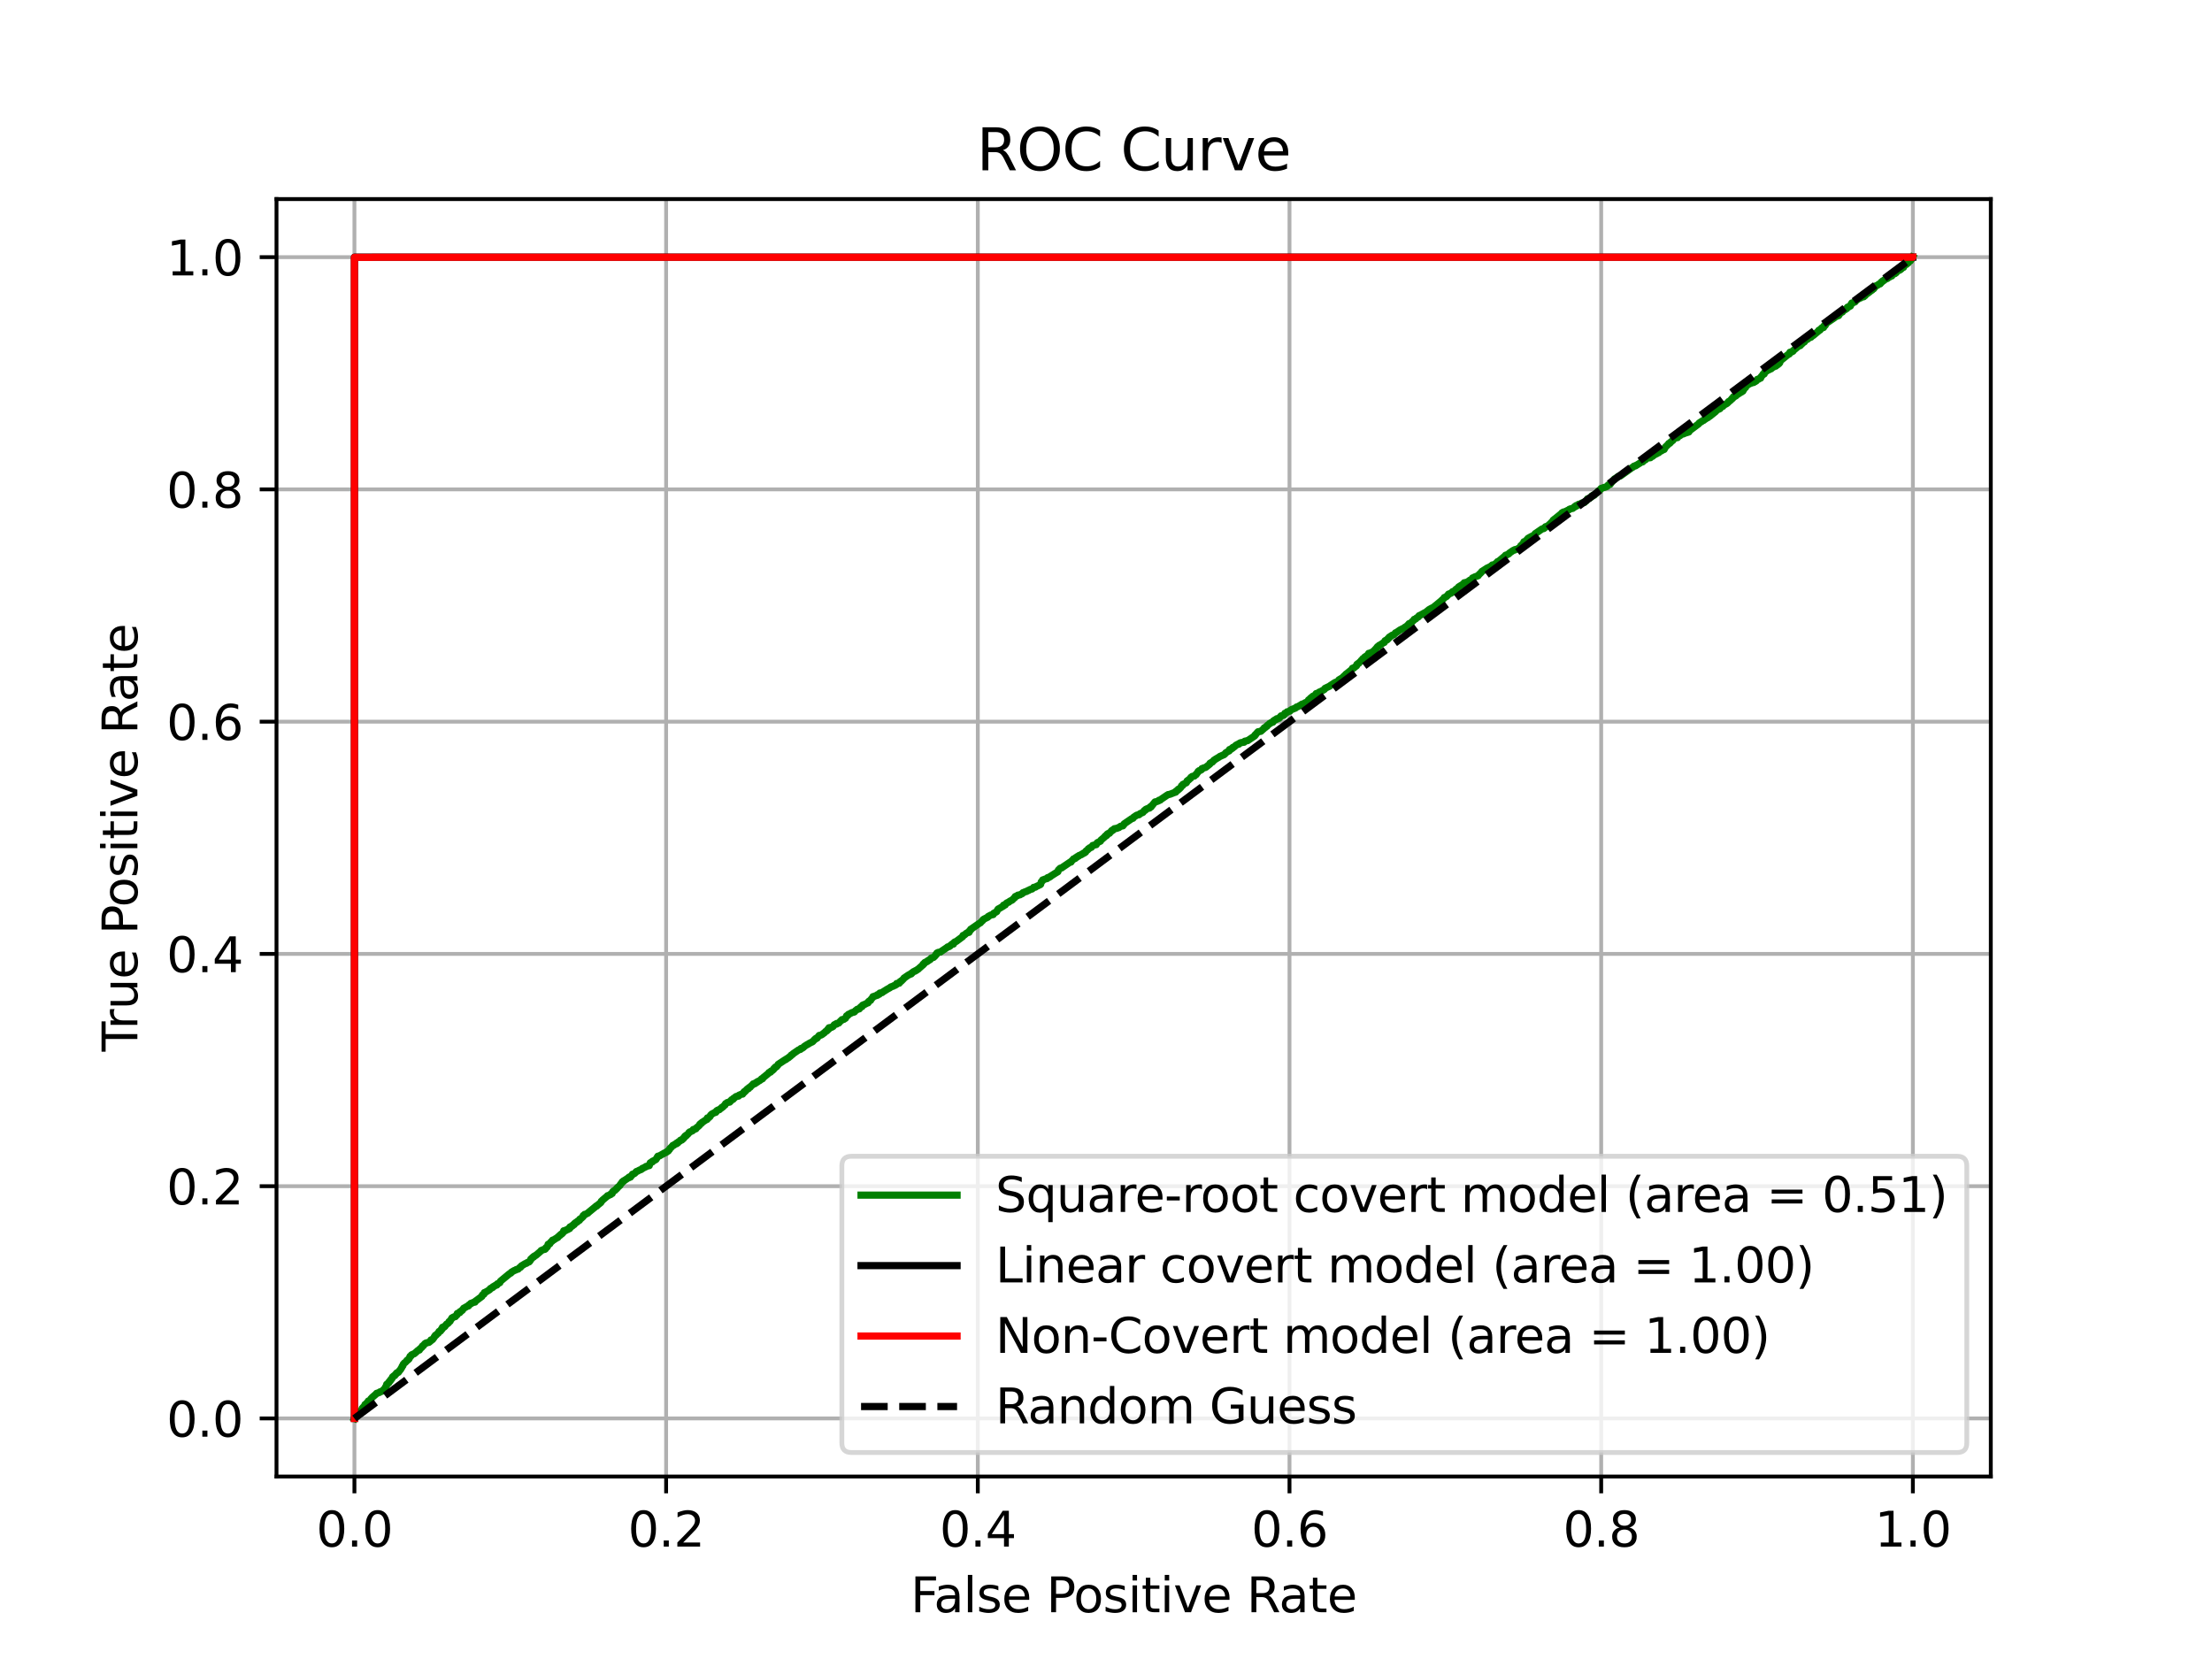 <?xml version="1.0" encoding="utf-8" standalone="no"?>
<!DOCTYPE svg PUBLIC "-//W3C//DTD SVG 1.1//EN"
  "http://www.w3.org/Graphics/SVG/1.1/DTD/svg11.dtd">
<svg xmlns:xlink="http://www.w3.org/1999/xlink" width="460.8pt" height="345.6pt" viewBox="0 0 460.8 345.6" xmlns="http://www.w3.org/2000/svg" version="1.1">
 <defs>
  <style type="text/css">*{stroke-linejoin: round; stroke-linecap: butt}</style>
 </defs>
 <g id="figure_1">
  <g id="patch_1">
   <path d="M 0 345.6 
L 460.8 345.6 
L 460.8 0 
L 0 0 
z
" style="fill: #ffffff"/>
  </g>
  <g id="axes_1">
   <g id="patch_2">
    <path d="M 57.6 307.584 
L 414.72 307.584 
L 414.72 41.472 
L 57.6 41.472 
z
" style="fill: #ffffff"/>
   </g>
   <g id="matplotlib.axis_1">
    <g id="xtick_1">
     <g id="line2d_1">
      <path d="M 73.833 307.584 
L 73.833 41.472 
" clip-path="url(#pdb4a2d5682)" style="fill: none; stroke: #b0b0b0; stroke-width: 0.8; stroke-linecap: square"/>
     </g>
     <g id="line2d_2">
      <defs>
       <path id="m37f7e6b8a6" d="M 0 0 
L 0 3.5 
" style="stroke: #000000; stroke-width: 0.8"/>
      </defs>
      <g>
       <use xlink:href="#m37f7e6b8a6" x="73.833" y="307.584" style="stroke: #000000; stroke-width: 0.8"/>
      </g>
     </g>
     <g id="text_1">
      <!-- 0.0 -->
      <g transform="translate(65.881 322.182)scale(0.1 -0.1)">
       <defs>
        <path id="DejaVuSans-30" d="M 2034 4250 
Q 1547 4250 1301 3770 
Q 1056 3291 1056 2328 
Q 1056 1369 1301 889 
Q 1547 409 2034 409 
Q 2525 409 2770 889 
Q 3016 1369 3016 2328 
Q 3016 3291 2770 3770 
Q 2525 4250 2034 4250 
z
M 2034 4750 
Q 2819 4750 3233 4129 
Q 3647 3509 3647 2328 
Q 3647 1150 3233 529 
Q 2819 -91 2034 -91 
Q 1250 -91 836 529 
Q 422 1150 422 2328 
Q 422 3509 836 4129 
Q 1250 4750 2034 4750 
z
" transform="scale(0.016)"/>
        <path id="DejaVuSans-2e" d="M 684 794 
L 1344 794 
L 1344 0 
L 684 0 
L 684 794 
z
" transform="scale(0.016)"/>
       </defs>
       <use xlink:href="#DejaVuSans-30"/>
       <use xlink:href="#DejaVuSans-2e" x="63.623"/>
       <use xlink:href="#DejaVuSans-30" x="95.41"/>
      </g>
     </g>
    </g>
    <g id="xtick_2">
     <g id="line2d_3">
      <path d="M 138.764 307.584 
L 138.764 41.472 
" clip-path="url(#pdb4a2d5682)" style="fill: none; stroke: #b0b0b0; stroke-width: 0.8; stroke-linecap: square"/>
     </g>
     <g id="line2d_4">
      <g>
       <use xlink:href="#m37f7e6b8a6" x="138.764" y="307.584" style="stroke: #000000; stroke-width: 0.8"/>
      </g>
     </g>
     <g id="text_2">
      <!-- 0.2 -->
      <g transform="translate(130.812 322.182)scale(0.1 -0.1)">
       <defs>
        <path id="DejaVuSans-32" d="M 1228 531 
L 3431 531 
L 3431 0 
L 469 0 
L 469 531 
Q 828 903 1448 1529 
Q 2069 2156 2228 2338 
Q 2531 2678 2651 2914 
Q 2772 3150 2772 3378 
Q 2772 3750 2511 3984 
Q 2250 4219 1831 4219 
Q 1534 4219 1204 4116 
Q 875 4013 500 3803 
L 500 4441 
Q 881 4594 1212 4672 
Q 1544 4750 1819 4750 
Q 2544 4750 2975 4387 
Q 3406 4025 3406 3419 
Q 3406 3131 3298 2873 
Q 3191 2616 2906 2266 
Q 2828 2175 2409 1742 
Q 1991 1309 1228 531 
z
" transform="scale(0.016)"/>
       </defs>
       <use xlink:href="#DejaVuSans-30"/>
       <use xlink:href="#DejaVuSans-2e" x="63.623"/>
       <use xlink:href="#DejaVuSans-32" x="95.41"/>
      </g>
     </g>
    </g>
    <g id="xtick_3">
     <g id="line2d_5">
      <path d="M 203.695 307.584 
L 203.695 41.472 
" clip-path="url(#pdb4a2d5682)" style="fill: none; stroke: #b0b0b0; stroke-width: 0.8; stroke-linecap: square"/>
     </g>
     <g id="line2d_6">
      <g>
       <use xlink:href="#m37f7e6b8a6" x="203.695" y="307.584" style="stroke: #000000; stroke-width: 0.8"/>
      </g>
     </g>
     <g id="text_3">
      <!-- 0.4 -->
      <g transform="translate(195.743 322.182)scale(0.1 -0.1)">
       <defs>
        <path id="DejaVuSans-34" d="M 2419 4116 
L 825 1625 
L 2419 1625 
L 2419 4116 
z
M 2253 4666 
L 3047 4666 
L 3047 1625 
L 3713 1625 
L 3713 1100 
L 3047 1100 
L 3047 0 
L 2419 0 
L 2419 1100 
L 313 1100 
L 313 1709 
L 2253 4666 
z
" transform="scale(0.016)"/>
       </defs>
       <use xlink:href="#DejaVuSans-30"/>
       <use xlink:href="#DejaVuSans-2e" x="63.623"/>
       <use xlink:href="#DejaVuSans-34" x="95.41"/>
      </g>
     </g>
    </g>
    <g id="xtick_4">
     <g id="line2d_7">
      <path d="M 268.625 307.584 
L 268.625 41.472 
" clip-path="url(#pdb4a2d5682)" style="fill: none; stroke: #b0b0b0; stroke-width: 0.8; stroke-linecap: square"/>
     </g>
     <g id="line2d_8">
      <g>
       <use xlink:href="#m37f7e6b8a6" x="268.625" y="307.584" style="stroke: #000000; stroke-width: 0.8"/>
      </g>
     </g>
     <g id="text_4">
      <!-- 0.6 -->
      <g transform="translate(260.674 322.182)scale(0.1 -0.1)">
       <defs>
        <path id="DejaVuSans-36" d="M 2113 2584 
Q 1688 2584 1439 2293 
Q 1191 2003 1191 1497 
Q 1191 994 1439 701 
Q 1688 409 2113 409 
Q 2538 409 2786 701 
Q 3034 994 3034 1497 
Q 3034 2003 2786 2293 
Q 2538 2584 2113 2584 
z
M 3366 4563 
L 3366 3988 
Q 3128 4100 2886 4159 
Q 2644 4219 2406 4219 
Q 1781 4219 1451 3797 
Q 1122 3375 1075 2522 
Q 1259 2794 1537 2939 
Q 1816 3084 2150 3084 
Q 2853 3084 3261 2657 
Q 3669 2231 3669 1497 
Q 3669 778 3244 343 
Q 2819 -91 2113 -91 
Q 1303 -91 875 529 
Q 447 1150 447 2328 
Q 447 3434 972 4092 
Q 1497 4750 2381 4750 
Q 2619 4750 2861 4703 
Q 3103 4656 3366 4563 
z
" transform="scale(0.016)"/>
       </defs>
       <use xlink:href="#DejaVuSans-30"/>
       <use xlink:href="#DejaVuSans-2e" x="63.623"/>
       <use xlink:href="#DejaVuSans-36" x="95.41"/>
      </g>
     </g>
    </g>
    <g id="xtick_5">
     <g id="line2d_9">
      <path d="M 333.556 307.584 
L 333.556 41.472 
" clip-path="url(#pdb4a2d5682)" style="fill: none; stroke: #b0b0b0; stroke-width: 0.8; stroke-linecap: square"/>
     </g>
     <g id="line2d_10">
      <g>
       <use xlink:href="#m37f7e6b8a6" x="333.556" y="307.584" style="stroke: #000000; stroke-width: 0.8"/>
      </g>
     </g>
     <g id="text_5">
      <!-- 0.8 -->
      <g transform="translate(325.605 322.182)scale(0.1 -0.1)">
       <defs>
        <path id="DejaVuSans-38" d="M 2034 2216 
Q 1584 2216 1326 1975 
Q 1069 1734 1069 1313 
Q 1069 891 1326 650 
Q 1584 409 2034 409 
Q 2484 409 2743 651 
Q 3003 894 3003 1313 
Q 3003 1734 2745 1975 
Q 2488 2216 2034 2216 
z
M 1403 2484 
Q 997 2584 770 2862 
Q 544 3141 544 3541 
Q 544 4100 942 4425 
Q 1341 4750 2034 4750 
Q 2731 4750 3128 4425 
Q 3525 4100 3525 3541 
Q 3525 3141 3298 2862 
Q 3072 2584 2669 2484 
Q 3125 2378 3379 2068 
Q 3634 1759 3634 1313 
Q 3634 634 3220 271 
Q 2806 -91 2034 -91 
Q 1263 -91 848 271 
Q 434 634 434 1313 
Q 434 1759 690 2068 
Q 947 2378 1403 2484 
z
M 1172 3481 
Q 1172 3119 1398 2916 
Q 1625 2713 2034 2713 
Q 2441 2713 2670 2916 
Q 2900 3119 2900 3481 
Q 2900 3844 2670 4047 
Q 2441 4250 2034 4250 
Q 1625 4250 1398 4047 
Q 1172 3844 1172 3481 
z
" transform="scale(0.016)"/>
       </defs>
       <use xlink:href="#DejaVuSans-30"/>
       <use xlink:href="#DejaVuSans-2e" x="63.623"/>
       <use xlink:href="#DejaVuSans-38" x="95.41"/>
      </g>
     </g>
    </g>
    <g id="xtick_6">
     <g id="line2d_11">
      <path d="M 398.487 307.584 
L 398.487 41.472 
" clip-path="url(#pdb4a2d5682)" style="fill: none; stroke: #b0b0b0; stroke-width: 0.8; stroke-linecap: square"/>
     </g>
     <g id="line2d_12">
      <g>
       <use xlink:href="#m37f7e6b8a6" x="398.487" y="307.584" style="stroke: #000000; stroke-width: 0.8"/>
      </g>
     </g>
     <g id="text_6">
      <!-- 1.0 -->
      <g transform="translate(390.536 322.182)scale(0.1 -0.1)">
       <defs>
        <path id="DejaVuSans-31" d="M 794 531 
L 1825 531 
L 1825 4091 
L 703 3866 
L 703 4441 
L 1819 4666 
L 2450 4666 
L 2450 531 
L 3481 531 
L 3481 0 
L 794 0 
L 794 531 
z
" transform="scale(0.016)"/>
       </defs>
       <use xlink:href="#DejaVuSans-31"/>
       <use xlink:href="#DejaVuSans-2e" x="63.623"/>
       <use xlink:href="#DejaVuSans-30" x="95.41"/>
      </g>
     </g>
    </g>
    <g id="text_7">
     <!-- False Positive Rate -->
     <g transform="translate(189.694 335.861)scale(0.1 -0.1)">
      <defs>
       <path id="DejaVuSans-46" d="M 628 4666 
L 3309 4666 
L 3309 4134 
L 1259 4134 
L 1259 2759 
L 3109 2759 
L 3109 2228 
L 1259 2228 
L 1259 0 
L 628 0 
L 628 4666 
z
" transform="scale(0.016)"/>
       <path id="DejaVuSans-61" d="M 2194 1759 
Q 1497 1759 1228 1600 
Q 959 1441 959 1056 
Q 959 750 1161 570 
Q 1363 391 1709 391 
Q 2188 391 2477 730 
Q 2766 1069 2766 1631 
L 2766 1759 
L 2194 1759 
z
M 3341 1997 
L 3341 0 
L 2766 0 
L 2766 531 
Q 2569 213 2275 61 
Q 1981 -91 1556 -91 
Q 1019 -91 701 211 
Q 384 513 384 1019 
Q 384 1609 779 1909 
Q 1175 2209 1959 2209 
L 2766 2209 
L 2766 2266 
Q 2766 2663 2505 2880 
Q 2244 3097 1772 3097 
Q 1472 3097 1187 3025 
Q 903 2953 641 2809 
L 641 3341 
Q 956 3463 1253 3523 
Q 1550 3584 1831 3584 
Q 2591 3584 2966 3190 
Q 3341 2797 3341 1997 
z
" transform="scale(0.016)"/>
       <path id="DejaVuSans-6c" d="M 603 4863 
L 1178 4863 
L 1178 0 
L 603 0 
L 603 4863 
z
" transform="scale(0.016)"/>
       <path id="DejaVuSans-73" d="M 2834 3397 
L 2834 2853 
Q 2591 2978 2328 3040 
Q 2066 3103 1784 3103 
Q 1356 3103 1142 2972 
Q 928 2841 928 2578 
Q 928 2378 1081 2264 
Q 1234 2150 1697 2047 
L 1894 2003 
Q 2506 1872 2764 1633 
Q 3022 1394 3022 966 
Q 3022 478 2636 193 
Q 2250 -91 1575 -91 
Q 1294 -91 989 -36 
Q 684 19 347 128 
L 347 722 
Q 666 556 975 473 
Q 1284 391 1588 391 
Q 1994 391 2212 530 
Q 2431 669 2431 922 
Q 2431 1156 2273 1281 
Q 2116 1406 1581 1522 
L 1381 1569 
Q 847 1681 609 1914 
Q 372 2147 372 2553 
Q 372 3047 722 3315 
Q 1072 3584 1716 3584 
Q 2034 3584 2315 3537 
Q 2597 3491 2834 3397 
z
" transform="scale(0.016)"/>
       <path id="DejaVuSans-65" d="M 3597 1894 
L 3597 1613 
L 953 1613 
Q 991 1019 1311 708 
Q 1631 397 2203 397 
Q 2534 397 2845 478 
Q 3156 559 3463 722 
L 3463 178 
Q 3153 47 2828 -22 
Q 2503 -91 2169 -91 
Q 1331 -91 842 396 
Q 353 884 353 1716 
Q 353 2575 817 3079 
Q 1281 3584 2069 3584 
Q 2775 3584 3186 3129 
Q 3597 2675 3597 1894 
z
M 3022 2063 
Q 3016 2534 2758 2815 
Q 2500 3097 2075 3097 
Q 1594 3097 1305 2825 
Q 1016 2553 972 2059 
L 3022 2063 
z
" transform="scale(0.016)"/>
       <path id="DejaVuSans-20" transform="scale(0.016)"/>
       <path id="DejaVuSans-50" d="M 1259 4147 
L 1259 2394 
L 2053 2394 
Q 2494 2394 2734 2622 
Q 2975 2850 2975 3272 
Q 2975 3691 2734 3919 
Q 2494 4147 2053 4147 
L 1259 4147 
z
M 628 4666 
L 2053 4666 
Q 2838 4666 3239 4311 
Q 3641 3956 3641 3272 
Q 3641 2581 3239 2228 
Q 2838 1875 2053 1875 
L 1259 1875 
L 1259 0 
L 628 0 
L 628 4666 
z
" transform="scale(0.016)"/>
       <path id="DejaVuSans-6f" d="M 1959 3097 
Q 1497 3097 1228 2736 
Q 959 2375 959 1747 
Q 959 1119 1226 758 
Q 1494 397 1959 397 
Q 2419 397 2687 759 
Q 2956 1122 2956 1747 
Q 2956 2369 2687 2733 
Q 2419 3097 1959 3097 
z
M 1959 3584 
Q 2709 3584 3137 3096 
Q 3566 2609 3566 1747 
Q 3566 888 3137 398 
Q 2709 -91 1959 -91 
Q 1206 -91 779 398 
Q 353 888 353 1747 
Q 353 2609 779 3096 
Q 1206 3584 1959 3584 
z
" transform="scale(0.016)"/>
       <path id="DejaVuSans-69" d="M 603 3500 
L 1178 3500 
L 1178 0 
L 603 0 
L 603 3500 
z
M 603 4863 
L 1178 4863 
L 1178 4134 
L 603 4134 
L 603 4863 
z
" transform="scale(0.016)"/>
       <path id="DejaVuSans-74" d="M 1172 4494 
L 1172 3500 
L 2356 3500 
L 2356 3053 
L 1172 3053 
L 1172 1153 
Q 1172 725 1289 603 
Q 1406 481 1766 481 
L 2356 481 
L 2356 0 
L 1766 0 
Q 1100 0 847 248 
Q 594 497 594 1153 
L 594 3053 
L 172 3053 
L 172 3500 
L 594 3500 
L 594 4494 
L 1172 4494 
z
" transform="scale(0.016)"/>
       <path id="DejaVuSans-76" d="M 191 3500 
L 800 3500 
L 1894 563 
L 2988 3500 
L 3597 3500 
L 2284 0 
L 1503 0 
L 191 3500 
z
" transform="scale(0.016)"/>
       <path id="DejaVuSans-52" d="M 2841 2188 
Q 3044 2119 3236 1894 
Q 3428 1669 3622 1275 
L 4263 0 
L 3584 0 
L 2988 1197 
Q 2756 1666 2539 1819 
Q 2322 1972 1947 1972 
L 1259 1972 
L 1259 0 
L 628 0 
L 628 4666 
L 2053 4666 
Q 2853 4666 3247 4331 
Q 3641 3997 3641 3322 
Q 3641 2881 3436 2590 
Q 3231 2300 2841 2188 
z
M 1259 4147 
L 1259 2491 
L 2053 2491 
Q 2509 2491 2742 2702 
Q 2975 2913 2975 3322 
Q 2975 3731 2742 3939 
Q 2509 4147 2053 4147 
L 1259 4147 
z
" transform="scale(0.016)"/>
      </defs>
      <use xlink:href="#DejaVuSans-46"/>
      <use xlink:href="#DejaVuSans-61" x="48.395"/>
      <use xlink:href="#DejaVuSans-6c" x="109.674"/>
      <use xlink:href="#DejaVuSans-73" x="137.457"/>
      <use xlink:href="#DejaVuSans-65" x="189.557"/>
      <use xlink:href="#DejaVuSans-20" x="251.08"/>
      <use xlink:href="#DejaVuSans-50" x="282.867"/>
      <use xlink:href="#DejaVuSans-6f" x="339.545"/>
      <use xlink:href="#DejaVuSans-73" x="400.727"/>
      <use xlink:href="#DejaVuSans-69" x="452.826"/>
      <use xlink:href="#DejaVuSans-74" x="480.609"/>
      <use xlink:href="#DejaVuSans-69" x="519.818"/>
      <use xlink:href="#DejaVuSans-76" x="547.602"/>
      <use xlink:href="#DejaVuSans-65" x="606.781"/>
      <use xlink:href="#DejaVuSans-20" x="668.305"/>
      <use xlink:href="#DejaVuSans-52" x="700.092"/>
      <use xlink:href="#DejaVuSans-61" x="767.324"/>
      <use xlink:href="#DejaVuSans-74" x="828.604"/>
      <use xlink:href="#DejaVuSans-65" x="867.812"/>
     </g>
    </g>
   </g>
   <g id="matplotlib.axis_2">
    <g id="ytick_1">
     <g id="line2d_13">
      <path d="M 57.6 295.488 
L 414.72 295.488 
" clip-path="url(#pdb4a2d5682)" style="fill: none; stroke: #b0b0b0; stroke-width: 0.8; stroke-linecap: square"/>
     </g>
     <g id="line2d_14">
      <defs>
       <path id="m4c46d171cd" d="M 0 0 
L -3.5 0 
" style="stroke: #000000; stroke-width: 0.8"/>
      </defs>
      <g>
       <use xlink:href="#m4c46d171cd" x="57.6" y="295.488" style="stroke: #000000; stroke-width: 0.8"/>
      </g>
     </g>
     <g id="text_8">
      <!-- 0.0 -->
      <g transform="translate(34.697 299.287)scale(0.1 -0.1)">
       <use xlink:href="#DejaVuSans-30"/>
       <use xlink:href="#DejaVuSans-2e" x="63.623"/>
       <use xlink:href="#DejaVuSans-30" x="95.41"/>
      </g>
     </g>
    </g>
    <g id="ytick_2">
     <g id="line2d_15">
      <path d="M 57.6 247.104 
L 414.72 247.104 
" clip-path="url(#pdb4a2d5682)" style="fill: none; stroke: #b0b0b0; stroke-width: 0.8; stroke-linecap: square"/>
     </g>
     <g id="line2d_16">
      <g>
       <use xlink:href="#m4c46d171cd" x="57.6" y="247.104" style="stroke: #000000; stroke-width: 0.8"/>
      </g>
     </g>
     <g id="text_9">
      <!-- 0.2 -->
      <g transform="translate(34.697 250.903)scale(0.1 -0.1)">
       <use xlink:href="#DejaVuSans-30"/>
       <use xlink:href="#DejaVuSans-2e" x="63.623"/>
       <use xlink:href="#DejaVuSans-32" x="95.41"/>
      </g>
     </g>
    </g>
    <g id="ytick_3">
     <g id="line2d_17">
      <path d="M 57.6 198.72 
L 414.72 198.72 
" clip-path="url(#pdb4a2d5682)" style="fill: none; stroke: #b0b0b0; stroke-width: 0.8; stroke-linecap: square"/>
     </g>
     <g id="line2d_18">
      <g>
       <use xlink:href="#m4c46d171cd" x="57.6" y="198.72" style="stroke: #000000; stroke-width: 0.8"/>
      </g>
     </g>
     <g id="text_10">
      <!-- 0.4 -->
      <g transform="translate(34.697 202.519)scale(0.1 -0.1)">
       <use xlink:href="#DejaVuSans-30"/>
       <use xlink:href="#DejaVuSans-2e" x="63.623"/>
       <use xlink:href="#DejaVuSans-34" x="95.41"/>
      </g>
     </g>
    </g>
    <g id="ytick_4">
     <g id="line2d_19">
      <path d="M 57.6 150.336 
L 414.72 150.336 
" clip-path="url(#pdb4a2d5682)" style="fill: none; stroke: #b0b0b0; stroke-width: 0.8; stroke-linecap: square"/>
     </g>
     <g id="line2d_20">
      <g>
       <use xlink:href="#m4c46d171cd" x="57.6" y="150.336" style="stroke: #000000; stroke-width: 0.8"/>
      </g>
     </g>
     <g id="text_11">
      <!-- 0.6 -->
      <g transform="translate(34.697 154.135)scale(0.1 -0.1)">
       <use xlink:href="#DejaVuSans-30"/>
       <use xlink:href="#DejaVuSans-2e" x="63.623"/>
       <use xlink:href="#DejaVuSans-36" x="95.41"/>
      </g>
     </g>
    </g>
    <g id="ytick_5">
     <g id="line2d_21">
      <path d="M 57.6 101.952 
L 414.72 101.952 
" clip-path="url(#pdb4a2d5682)" style="fill: none; stroke: #b0b0b0; stroke-width: 0.8; stroke-linecap: square"/>
     </g>
     <g id="line2d_22">
      <g>
       <use xlink:href="#m4c46d171cd" x="57.6" y="101.952" style="stroke: #000000; stroke-width: 0.8"/>
      </g>
     </g>
     <g id="text_12">
      <!-- 0.8 -->
      <g transform="translate(34.697 105.751)scale(0.1 -0.1)">
       <use xlink:href="#DejaVuSans-30"/>
       <use xlink:href="#DejaVuSans-2e" x="63.623"/>
       <use xlink:href="#DejaVuSans-38" x="95.41"/>
      </g>
     </g>
    </g>
    <g id="ytick_6">
     <g id="line2d_23">
      <path d="M 57.6 53.568 
L 414.72 53.568 
" clip-path="url(#pdb4a2d5682)" style="fill: none; stroke: #b0b0b0; stroke-width: 0.8; stroke-linecap: square"/>
     </g>
     <g id="line2d_24">
      <g>
       <use xlink:href="#m4c46d171cd" x="57.6" y="53.568" style="stroke: #000000; stroke-width: 0.8"/>
      </g>
     </g>
     <g id="text_13">
      <!-- 1.0 -->
      <g transform="translate(34.697 57.367)scale(0.1 -0.1)">
       <use xlink:href="#DejaVuSans-31"/>
       <use xlink:href="#DejaVuSans-2e" x="63.623"/>
       <use xlink:href="#DejaVuSans-30" x="95.41"/>
      </g>
     </g>
    </g>
    <g id="text_14">
     <!-- True Positive Rate -->
     <g transform="translate(28.617 219.058)rotate(-90)scale(0.1 -0.1)">
      <defs>
       <path id="DejaVuSans-54" d="M -19 4666 
L 3928 4666 
L 3928 4134 
L 2272 4134 
L 2272 0 
L 1638 0 
L 1638 4134 
L -19 4134 
L -19 4666 
z
" transform="scale(0.016)"/>
       <path id="DejaVuSans-72" d="M 2631 2963 
Q 2534 3019 2420 3045 
Q 2306 3072 2169 3072 
Q 1681 3072 1420 2755 
Q 1159 2438 1159 1844 
L 1159 0 
L 581 0 
L 581 3500 
L 1159 3500 
L 1159 2956 
Q 1341 3275 1631 3429 
Q 1922 3584 2338 3584 
Q 2397 3584 2469 3576 
Q 2541 3569 2628 3553 
L 2631 2963 
z
" transform="scale(0.016)"/>
       <path id="DejaVuSans-75" d="M 544 1381 
L 544 3500 
L 1119 3500 
L 1119 1403 
Q 1119 906 1312 657 
Q 1506 409 1894 409 
Q 2359 409 2629 706 
Q 2900 1003 2900 1516 
L 2900 3500 
L 3475 3500 
L 3475 0 
L 2900 0 
L 2900 538 
Q 2691 219 2414 64 
Q 2138 -91 1772 -91 
Q 1169 -91 856 284 
Q 544 659 544 1381 
z
M 1991 3584 
L 1991 3584 
z
" transform="scale(0.016)"/>
      </defs>
      <use xlink:href="#DejaVuSans-54"/>
      <use xlink:href="#DejaVuSans-72" x="46.334"/>
      <use xlink:href="#DejaVuSans-75" x="87.447"/>
      <use xlink:href="#DejaVuSans-65" x="150.826"/>
      <use xlink:href="#DejaVuSans-20" x="212.35"/>
      <use xlink:href="#DejaVuSans-50" x="244.137"/>
      <use xlink:href="#DejaVuSans-6f" x="300.814"/>
      <use xlink:href="#DejaVuSans-73" x="361.996"/>
      <use xlink:href="#DejaVuSans-69" x="414.096"/>
      <use xlink:href="#DejaVuSans-74" x="441.879"/>
      <use xlink:href="#DejaVuSans-69" x="481.088"/>
      <use xlink:href="#DejaVuSans-76" x="508.871"/>
      <use xlink:href="#DejaVuSans-65" x="568.051"/>
      <use xlink:href="#DejaVuSans-20" x="629.574"/>
      <use xlink:href="#DejaVuSans-52" x="661.361"/>
      <use xlink:href="#DejaVuSans-61" x="728.594"/>
      <use xlink:href="#DejaVuSans-74" x="789.873"/>
      <use xlink:href="#DejaVuSans-65" x="829.082"/>
     </g>
    </g>
   </g>
   <g id="line2d_25">
    <path d="M 73.833 295.488 
L 73.898 295.343 
L 73.963 295.343 
L 74.06 295.053 
L 74.222 294.956 
L 74.287 294.786 
L 74.482 294.69 
L 74.579 294.593 
L 74.644 294.593 
L 74.709 294.23 
L 74.872 294.133 
L 74.904 294.061 
L 75.164 293.988 
L 75.261 293.891 
L 75.359 293.843 
L 75.456 293.383 
L 75.553 293.335 
L 75.618 293.19 
L 75.748 293.141 
L 75.846 292.948 
L 76.008 292.778 
L 76.04 292.585 
L 76.235 292.488 
L 76.333 292.343 
L 76.43 292.295 
L 76.43 292.246 
L 76.527 292.15 
L 76.69 292.125 
L 76.722 291.859 
L 77.014 291.762 
L 77.112 291.641 
L 77.177 291.617 
L 77.274 291.375 
L 77.404 291.279 
L 77.501 291.133 
L 78.345 290.408 
L 78.443 290.263 
L 78.8 290.166 
L 78.8 290.142 
L 79.06 290.069 
L 79.157 289.948 
L 79.514 289.851 
L 79.579 289.779 
L 79.839 289.682 
L 79.904 289.488 
L 80.066 289.44 
L 80.131 289.271 
L 80.196 289.271 
L 80.293 288.956 
L 80.488 288.714 
L 80.553 288.376 
L 80.715 288.351 
L 80.813 288.158 
L 81.008 288.061 
L 81.105 287.771 
L 81.3 287.674 
L 81.397 287.408 
L 81.56 287.311 
L 81.657 287.118 
L 81.689 287.118 
L 81.689 287.021 
L 81.787 286.827 
L 81.884 286.779 
L 81.982 286.658 
L 82.241 286.561 
L 82.339 286.343 
L 82.501 286.247 
L 82.566 286.077 
L 82.696 286.005 
L 82.696 285.956 
L 82.988 285.884 
L 83.085 285.739 
L 83.15 285.666 
L 83.248 285.497 
L 83.345 285.4 
L 83.443 285.279 
L 83.507 285.206 
L 83.605 284.964 
L 83.702 284.868 
L 83.8 284.577 
L 83.929 284.505 
L 84.027 284.166 
L 84.124 284.094 
L 84.222 283.948 
L 84.384 283.852 
L 84.676 283.561 
L 84.774 283.392 
L 85.001 283.295 
L 85.066 283.15 
L 85.196 283.102 
L 85.196 283.053 
L 85.293 282.86 
L 85.325 282.86 
L 85.325 282.787 
L 85.423 282.545 
L 85.65 282.449 
L 85.715 282.255 
L 85.91 282.158 
L 86.007 282.11 
L 86.299 282.013 
L 86.981 281.408 
L 87.079 281.311 
L 87.371 281.239 
L 87.468 280.997 
L 87.631 280.9 
L 87.728 280.755 
L 87.89 280.658 
L 87.988 280.416 
L 88.215 280.32 
L 88.312 280.126 
L 88.442 280.029 
L 88.54 279.884 
L 88.702 279.86 
L 88.702 279.787 
L 88.929 279.715 
L 89.351 279.642 
L 89.384 279.57 
L 89.449 279.57 
L 89.546 279.497 
L 89.643 279.352 
L 89.773 279.304 
L 89.773 279.134 
L 90.098 279.062 
L 90.195 278.916 
L 90.39 278.675 
L 90.488 278.457 
L 90.617 278.36 
L 90.682 278.167 
L 90.845 278.142 
L 91.169 277.779 
L 91.299 277.731 
L 91.299 277.683 
L 91.364 277.586 
L 91.461 277.368 
L 91.754 277.296 
L 91.851 277.15 
L 91.948 277.054 
L 91.948 276.884 
L 92.111 276.86 
L 92.176 276.497 
L 92.533 276.449 
L 92.565 276.328 
L 92.695 276.304 
L 92.695 276.231 
L 92.793 276.11 
L 92.922 276.013 
L 93.02 275.844 
L 93.215 275.772 
L 93.312 275.675 
L 93.442 275.578 
L 93.539 275.312 
L 93.767 275.239 
L 93.864 274.997 
L 93.929 274.925 
L 94.026 274.755 
L 94.059 274.755 
L 94.156 274.538 
L 94.351 274.489 
L 94.351 274.441 
L 94.448 274.368 
L 94.87 274.272 
L 94.903 274.151 
L 94.935 274.151 
L 95.033 274.03 
L 95.098 273.933 
L 95.195 273.933 
L 95.26 273.618 
L 95.585 273.522 
L 95.617 273.449 
L 95.65 273.449 
L 95.779 273.449 
L 95.779 273.401 
L 95.844 273.231 
L 96.104 273.135 
L 96.201 272.989 
L 96.331 272.941 
L 96.429 272.748 
L 96.526 272.675 
L 96.591 272.53 
L 96.623 272.53 
L 97.338 272.119 
L 97.597 272.046 
L 97.695 271.828 
L 97.89 271.731 
L 97.922 271.683 
L 98.084 271.61 
L 98.084 271.514 
L 98.409 271.417 
L 98.506 271.344 
L 98.961 271.248 
L 99.058 271.03 
L 99.221 270.933 
L 100.389 270.062 
L 100.487 269.772 
L 100.584 269.699 
L 100.682 269.627 
L 100.812 269.603 
L 100.909 269.264 
L 101.169 269.191 
L 101.234 269.119 
L 101.266 269.119 
L 101.98 268.683 
L 102.078 268.586 
L 102.11 268.466 
L 102.24 268.441 
L 102.24 268.369 
L 102.5 268.272 
L 102.662 268.199 
L 102.695 268.054 
L 102.954 267.958 
L 102.954 267.909 
L 103.149 267.837 
L 103.181 267.764 
L 103.214 267.764 
L 103.506 267.691 
L 103.604 267.449 
L 103.831 267.377 
L 103.896 267.304 
L 104.123 267.208 
L 104.22 266.941 
L 104.318 266.869 
L 104.318 266.845 
L 105.844 265.587 
L 105.941 265.49 
L 106.103 265.393 
L 106.201 265.296 
L 106.428 265.2 
L 106.525 265.03 
L 107.142 264.667 
L 107.434 264.571 
L 107.532 264.474 
L 107.954 264.377 
L 108.051 264.256 
L 108.181 264.159 
L 108.246 264.063 
L 108.441 263.99 
L 108.538 263.796 
L 108.603 263.796 
L 108.603 263.724 
L 109.447 263.216 
L 109.675 263.167 
L 109.675 263.119 
L 109.772 263.047 
L 110.032 262.95 
L 110.032 262.926 
L 110.097 262.926 
L 110.259 262.853 
L 110.486 262.563 
L 110.584 262.272 
L 110.778 262.176 
L 110.876 262.006 
L 111.038 261.934 
L 111.071 261.837 
L 111.2 261.837 
L 111.2 261.74 
L 111.298 261.668 
L 111.525 261.571 
L 111.558 261.522 
L 111.623 261.522 
L 112.661 260.627 
L 112.726 260.506 
L 113.019 260.41 
L 113.116 260.337 
L 113.506 260.264 
L 113.538 260.168 
L 113.603 260.168 
L 113.635 260.168 
L 113.733 259.902 
L 113.96 259.805 
L 114.057 259.66 
L 114.09 259.539 
L 114.187 259.2 
L 114.544 259.103 
L 114.642 258.861 
L 114.739 258.813 
L 114.837 258.644 
L 115.031 258.547 
L 115.096 258.353 
L 115.389 258.281 
L 115.389 258.257 
L 116.135 257.797 
L 116.2 257.797 
L 116.2 257.7 
L 116.46 257.507 
L 116.557 257.386 
L 116.687 257.337 
L 116.785 257.168 
L 117.012 257.071 
L 117.109 256.926 
L 117.239 256.853 
L 117.336 256.684 
L 117.369 256.684 
L 117.369 256.611 
L 117.434 256.394 
L 117.856 256.345 
L 117.921 256.224 
L 118.31 256.128 
L 118.375 255.982 
L 118.668 255.934 
L 118.732 255.595 
L 118.992 255.571 
L 118.992 255.523 
L 118.992 255.45 
L 119.057 255.45 
L 119.284 255.353 
L 119.349 255.184 
L 119.382 255.184 
L 119.609 255.112 
L 119.674 254.87 
L 119.934 254.773 
L 119.966 254.652 
L 120.031 254.652 
L 120.258 254.555 
L 120.323 254.386 
L 120.551 254.289 
L 120.648 254.241 
L 120.713 254.216 
L 120.778 253.975 
L 121.005 253.878 
L 121.102 253.757 
L 121.2 253.708 
L 121.2 253.66 
L 121.46 253.466 
L 121.492 253.321 
L 121.492 253.225 
L 121.589 253.225 
L 121.752 253.128 
L 121.784 252.983 
L 121.849 252.983 
L 122.141 252.886 
L 122.239 252.813 
L 122.466 252.717 
L 122.563 252.596 
L 124.187 251.265 
L 124.187 251.241 
L 124.317 251.241 
L 124.317 251.192 
L 125.161 250.515 
L 125.258 250.249 
L 125.388 250.176 
L 125.485 250.031 
L 126.557 249.136 
L 126.557 249.088 
L 126.654 249.088 
L 126.881 248.991 
L 126.979 248.918 
L 127.206 248.846 
L 127.238 248.725 
L 127.531 248.628 
L 127.628 248.265 
L 127.758 248.168 
L 127.823 248.096 
L 128.083 247.999 
L 128.115 247.902 
L 128.375 247.733 
L 128.472 247.539 
L 128.602 247.491 
L 128.667 247.346 
L 128.699 247.346 
L 129.154 246.935 
L 129.219 246.765 
L 129.251 246.765 
L 129.381 246.572 
L 129.414 246.499 
L 129.446 246.499 
L 129.576 246.402 
L 129.641 246.185 
L 129.901 246.088 
L 129.933 245.967 
L 129.998 245.967 
L 130.939 245.338 
L 131.037 245.338 
L 131.037 245.265 
L 131.037 245.217 
L 131.069 245.217 
L 131.329 245.217 
L 131.426 244.999 
L 131.589 244.903 
L 131.686 244.733 
L 131.751 244.636 
L 131.751 244.612 
L 131.848 244.612 
L 132.011 244.54 
L 132.206 244.443 
L 132.465 244.177 
L 132.563 244.056 
L 132.79 243.983 
L 133.245 243.741 
L 133.537 243.645 
L 133.634 243.548 
L 133.764 243.499 
L 133.796 243.403 
L 133.829 243.403 
L 134.543 243.064 
L 134.576 242.991 
L 134.608 242.991 
L 134.9 242.919 
L 134.998 242.846 
L 135.257 242.822 
L 135.257 242.749 
L 135.257 242.604 
L 135.322 242.604 
L 135.42 242.435 
L 135.452 242.241 
L 135.647 242.169 
L 135.712 242.072 
L 135.744 242.072 
L 135.907 242.048 
L 135.939 241.903 
L 135.972 241.903 
L 136.491 241.637 
L 136.653 241.54 
L 136.751 241.346 
L 136.816 241.298 
L 136.816 241.274 
L 136.881 241.104 
L 137.011 241.032 
L 137.043 240.862 
L 137.108 240.862 
L 137.238 240.814 
L 137.497 240.742 
L 137.595 240.645 
L 137.822 240.548 
L 137.984 240.427 
L 138.212 240.354 
L 138.309 240.233 
L 138.569 240.161 
L 138.634 240.088 
L 138.893 239.992 
L 138.958 239.871 
L 139.218 239.774 
L 139.316 239.58 
L 139.445 239.484 
L 139.51 239.29 
L 139.738 239.096 
L 140.127 238.685 
L 140.16 238.613 
L 140.225 238.613 
L 140.419 238.54 
L 140.517 238.419 
L 140.679 238.322 
L 140.971 238.25 
L 141.004 238.08 
L 141.231 238.056 
L 141.231 237.984 
L 141.328 237.863 
L 141.653 237.693 
L 141.75 237.524 
L 142.01 237.5 
L 142.043 237.379 
L 142.108 237.379 
L 142.173 237.379 
L 142.173 237.33 
L 142.27 237.209 
L 142.4 237.161 
L 142.497 236.919 
L 142.627 236.895 
L 142.724 236.653 
L 142.952 236.605 
L 142.952 236.484 
L 143.049 236.484 
L 143.406 236.145 
L 143.504 235.951 
L 143.666 235.879 
L 143.666 235.806 
L 143.731 235.806 
L 143.926 235.71 
L 144.25 235.564 
L 144.348 235.492 
L 144.413 235.298 
L 144.835 235.202 
L 144.835 235.153 
L 144.965 235.153 
L 144.965 235.056 
L 145.029 234.984 
L 145.062 234.984 
L 145.679 234.452 
L 145.776 234.21 
L 145.906 234.113 
L 145.906 234.089 
L 146.003 234.089 
L 146.036 234.089 
L 146.036 234.04 
L 146.101 233.944 
L 146.133 233.944 
L 146.198 233.944 
L 146.198 233.871 
L 146.263 233.798 
L 146.296 233.798 
L 147.205 233.194 
L 147.302 233.194 
L 147.302 233.097 
L 147.367 232.879 
L 147.692 232.807 
L 147.789 232.686 
L 147.919 232.589 
L 148.016 232.323 
L 148.146 232.25 
L 148.244 232.105 
L 148.828 231.79 
L 149.12 231.718 
L 149.153 231.549 
L 149.25 231.549 
L 149.25 231.476 
L 149.315 231.379 
L 149.51 231.282 
L 149.51 231.258 
L 149.867 231.161 
L 149.964 231.041 
L 150.094 230.968 
L 150.191 230.871 
L 150.321 230.799 
L 150.386 230.678 
L 150.581 230.605 
L 150.873 230.291 
L 151.036 230.194 
L 151.133 229.928 
L 151.263 229.855 
L 151.49 229.686 
L 152.01 229.589 
L 152.107 229.395 
L 152.204 229.395 
L 152.204 229.323 
L 152.269 229.25 
L 152.399 229.154 
L 152.399 229.105 
L 152.497 229.105 
L 152.724 229.008 
L 152.789 228.815 
L 153.016 228.718 
L 153.113 228.597 
L 153.243 228.5 
L 153.341 228.428 
L 153.86 228.331 
L 153.925 228.162 
L 153.957 228.162 
L 154.152 228.065 
L 154.444 227.944 
L 154.704 227.92 
L 154.704 227.871 
L 154.769 227.75 
L 154.867 227.678 
L 154.867 227.654 
L 154.899 227.581 
L 154.964 227.581 
L 155.029 227.557 
L 155.029 227.484 
L 155.029 227.412 
L 155.126 227.412 
L 155.289 227.315 
L 155.386 227.146 
L 155.483 227.097 
L 155.483 227.073 
L 155.678 226.855 
L 155.938 226.783 
L 156.035 226.565 
L 156.295 226.468 
L 156.392 226.323 
L 156.814 225.936 
L 156.912 225.791 
L 157.236 225.767 
L 157.236 225.718 
L 157.269 225.646 
L 157.529 225.573 
L 157.529 225.549 
L 157.626 225.428 
L 157.788 225.404 
L 157.788 225.331 
L 158.243 225.113 
L 158.373 225.017 
L 158.47 224.944 
L 158.6 224.847 
L 158.632 224.751 
L 158.665 224.751 
L 158.86 224.726 
L 158.957 224.509 
L 159.087 224.412 
L 159.152 224.364 
L 160.093 223.589 
L 160.191 223.42 
L 160.515 223.347 
L 160.613 223.13 
L 160.873 223.033 
L 160.97 222.912 
L 161.132 222.815 
L 161.23 222.573 
L 161.425 222.477 
L 161.522 222.283 
L 161.782 222.21 
L 161.879 222.041 
L 162.009 221.944 
L 162.106 221.727 
L 163.567 220.759 
L 163.73 220.711 
L 163.73 220.662 
L 164.119 220.42 
L 164.217 220.372 
L 164.346 220.275 
L 164.444 220.154 
L 164.639 220.057 
L 164.736 219.936 
L 164.833 219.791 
L 165.061 219.694 
L 165.158 219.549 
L 166.392 218.703 
L 166.749 218.606 
L 166.846 218.412 
L 167.171 218.34 
L 167.268 218.243 
L 167.398 218.17 
L 167.496 218.025 
L 167.658 217.928 
L 167.755 217.856 
L 168.177 217.59 
L 168.405 217.493 
L 168.502 217.396 
L 169.021 217.13 
L 169.249 217.033 
L 169.346 216.937 
L 169.768 216.477 
L 169.898 216.453 
L 169.898 216.38 
L 169.963 216.308 
L 170.223 216.259 
L 170.223 216.235 
L 170.645 215.703 
L 171.034 215.63 
L 171.229 215.509 
L 171.391 215.412 
L 171.489 215.292 
L 171.684 215.195 
L 171.781 215.098 
L 171.878 215.001 
L 171.976 214.88 
L 172.203 214.783 
L 172.3 214.638 
L 172.398 214.614 
L 172.398 214.566 
L 172.398 214.469 
L 172.43 214.469 
L 172.658 214.372 
L 172.69 214.106 
L 173.242 214.009 
L 173.339 213.937 
L 173.534 213.84 
L 173.696 213.622 
L 173.794 213.477 
L 174.021 213.405 
L 174.021 213.356 
L 174.086 213.356 
L 174.281 213.332 
L 174.281 213.211 
L 174.346 213.211 
L 174.735 213.114 
L 175.157 212.63 
L 175.32 212.558 
L 175.385 212.413 
L 175.807 212.34 
L 175.807 212.316 
L 176.131 212.122 
L 176.229 211.929 
L 176.294 211.759 
L 176.359 211.614 
L 176.618 211.542 
L 176.716 211.324 
L 176.943 211.227 
L 177.495 210.937 
L 177.917 210.84 
L 177.917 210.792 
L 178.014 210.792 
L 178.242 210.502 
L 178.436 210.405 
L 178.534 210.308 
L 178.566 210.26 
L 178.631 210.26 
L 179.021 210.163 
L 179.118 209.945 
L 179.216 209.897 
L 179.313 209.752 
L 179.573 209.703 
L 179.67 209.413 
L 179.93 209.316 
L 179.93 209.292 
L 180.027 209.292 
L 180.612 208.977 
L 180.839 208.905 
L 180.936 208.639 
L 181.066 208.542 
L 181.164 208.469 
L 181.358 208.397 
L 181.423 208.227 
L 181.651 207.961 
L 181.748 207.84 
L 181.845 207.768 
L 181.845 207.623 
L 181.91 207.623 
L 182.202 207.526 
L 182.202 207.502 
L 182.267 207.502 
L 182.527 207.405 
L 182.527 207.381 
L 182.787 207.332 
L 182.787 207.211 
L 182.852 207.211 
L 183.176 207.115 
L 183.274 206.873 
L 183.761 206.776 
L 183.858 206.679 
L 184.865 206.05 
L 185.449 205.736 
L 185.546 205.615 
L 185.806 205.518 
L 186.066 205.445 
L 186.163 205.349 
L 186.488 205.252 
L 186.52 205.203 
L 186.715 205.107 
L 186.78 204.889 
L 186.813 204.889 
L 187.332 204.816 
L 187.332 204.792 
L 187.429 204.55 
L 187.689 204.454 
L 187.689 204.357 
L 187.786 204.357 
L 188.241 203.897 
L 188.338 203.728 
L 188.501 203.655 
L 188.501 203.631 
L 189.312 203.075 
L 189.54 203.002 
L 189.54 202.954 
L 189.832 202.881 
L 189.864 202.736 
L 190.027 202.687 
L 190.027 202.639 
L 190.319 202.397 
L 190.643 202.3 
L 190.708 202.204 
L 190.936 202.131 
L 190.936 202.107 
L 191.13 201.962 
L 191.293 201.889 
L 191.293 201.865 
L 192.169 201.091 
L 192.234 200.994 
L 192.299 200.994 
L 192.299 200.921 
L 192.299 200.849 
L 192.526 200.752 
L 192.591 200.559 
L 192.721 200.462 
L 192.884 200.413 
L 193.143 200.317 
L 193.241 200.147 
L 193.5 200.075 
L 193.565 199.954 
L 193.793 199.881 
L 193.89 199.712 
L 193.987 199.615 
L 194.052 199.543 
L 194.474 199.446 
L 194.831 199.107 
L 194.896 198.914 
L 195.059 198.841 
L 195.156 198.551 
L 195.416 198.406 
L 195.903 198.333 
L 195.903 198.309 
L 197.234 197.414 
L 197.396 197.317 
L 197.396 197.268 
L 197.461 197.268 
L 197.721 197.196 
L 197.818 197.075 
L 197.948 197.051 
L 198.046 196.906 
L 198.208 196.809 
L 198.273 196.712 
L 198.305 196.712 
L 198.63 196.664 
L 198.662 196.422 
L 198.792 196.373 
L 198.89 196.228 
L 199.182 196.131 
L 200.545 195.115 
L 200.61 194.873 
L 200.903 194.777 
L 201.13 194.583 
L 201.227 194.462 
L 201.422 194.365 
L 201.519 194.293 
L 201.682 194.269 
L 201.876 194.22 
L 201.876 194.172 
L 201.941 193.93 
L 202.104 193.857 
L 202.201 193.591 
L 202.363 193.567 
L 202.363 193.495 
L 204.117 192.285 
L 204.246 192.237 
L 204.246 192.212 
L 204.571 191.874 
L 204.701 191.777 
L 204.798 191.583 
L 204.928 191.535 
L 204.928 191.487 
L 205.772 191.075 
L 205.837 190.93 
L 205.967 190.882 
L 205.967 190.858 
L 206.422 190.616 
L 206.909 190.519 
L 207.006 190.253 
L 207.558 189.962 
L 207.655 189.89 
L 207.655 189.866 
L 207.753 189.648 
L 207.883 189.43 
L 207.98 189.334 
L 208.207 189.237 
L 208.921 188.801 
L 209.019 188.753 
L 209.051 188.559 
L 209.116 188.559 
L 209.408 188.511 
L 209.408 188.463 
L 209.636 188.172 
L 209.831 188.051 
L 210.09 187.955 
L 210.09 187.93 
L 210.155 187.93 
L 210.285 187.785 
L 210.642 187.592 
L 210.837 187.519 
L 211.259 187.084 
L 211.421 186.987 
L 211.486 186.769 
L 211.519 186.769 
L 211.811 186.624 
L 211.973 186.576 
L 211.973 186.527 
L 212.038 186.479 
L 212.493 186.406 
L 212.493 186.382 
L 212.785 186.237 
L 212.98 186.14 
L 213.077 185.971 
L 213.369 185.874 
L 213.467 185.801 
L 213.856 185.705 
L 213.921 185.632 
L 213.954 185.632 
L 214.148 185.535 
L 214.148 185.511 
L 214.246 185.511 
L 214.603 185.293 
L 214.993 185.197 
L 215.22 185.003 
L 215.317 184.858 
L 215.707 184.81 
L 215.707 184.761 
L 216.681 184.302 
L 216.713 184.229 
L 216.778 184.229 
L 216.811 184.132 
L 216.908 183.721 
L 217.168 183.503 
L 217.2 183.31 
L 217.233 183.31 
L 217.492 183.213 
L 217.817 183.092 
L 218.142 183.019 
L 218.142 182.995 
L 218.239 182.826 
L 218.596 182.753 
L 218.694 182.632 
L 218.856 182.584 
L 218.856 182.536 
L 219.895 181.882 
L 220.382 181.592 
L 220.479 181.253 
L 220.869 180.866 
L 221.193 180.794 
L 221.193 180.77 
L 222.947 179.584 
L 223.109 179.584 
L 223.109 179.487 
L 223.628 178.979 
L 223.628 178.931 
L 223.693 178.931 
L 223.985 178.834 
L 224.083 178.665 
L 224.31 178.592 
L 224.375 178.471 
L 224.602 178.375 
L 224.602 178.35 
L 224.7 178.35 
L 224.765 178.254 
L 224.765 178.229 
L 225.284 178.036 
L 225.349 177.939 
L 225.381 177.939 
L 225.609 177.842 
L 225.706 177.721 
L 225.933 177.673 
L 225.933 177.6 
L 226.161 177.504 
L 226.258 177.262 
L 226.42 177.165 
L 226.485 177.092 
L 226.615 177.02 
L 226.713 176.826 
L 226.907 176.754 
L 227.005 176.609 
L 227.362 176.512 
L 227.459 176.367 
L 227.524 176.294 
L 227.622 176.125 
L 228.044 176.028 
L 228.271 175.955 
L 228.368 175.955 
L 228.401 175.762 
L 228.531 175.689 
L 228.596 175.544 
L 229.245 175.23 
L 229.342 175.012 
L 230.089 174.383 
L 230.186 174.214 
L 230.414 174.141 
L 230.414 174.02 
L 230.446 174.02 
L 230.576 174.02 
L 230.576 173.972 
L 230.641 173.778 
L 230.803 173.681 
L 230.803 173.657 
L 231.128 173.585 
L 231.225 173.415 
L 231.355 173.343 
L 231.582 173.028 
L 231.842 172.956 
L 231.875 172.835 
L 232.069 172.762 
L 232.134 172.641 
L 232.719 172.544 
L 232.784 172.472 
L 233.108 172.399 
L 233.206 172.278 
L 233.4 172.181 
L 233.433 172.133 
L 233.92 172.036 
L 234.017 171.915 
L 234.115 171.722 
L 234.18 171.722 
L 234.18 171.625 
L 235.77 170.536 
L 236.03 170.464 
L 236.03 170.44 
L 236.128 170.27 
L 236.809 169.811 
L 237.296 169.714 
L 237.394 169.617 
L 237.459 169.544 
L 237.459 169.52 
L 238.108 169.23 
L 238.205 169.085 
L 238.303 168.988 
L 238.368 168.867 
L 238.595 168.794 
L 238.627 168.649 
L 238.79 168.553 
L 239.082 168.432 
L 239.471 168.335 
L 239.569 168.117 
L 239.796 168.093 
L 239.796 167.948 
L 239.861 167.948 
L 239.958 167.875 
L 240.056 167.73 
L 240.608 167.053 
L 240.965 166.98 
L 241.29 166.859 
L 241.354 166.835 
L 241.354 166.787 
L 241.419 166.714 
L 241.712 166.666 
L 241.712 166.617 
L 243.14 165.65 
L 243.335 165.553 
L 243.335 165.529 
L 243.4 165.529 
L 243.822 165.432 
L 243.919 165.383 
L 244.666 165.093 
L 244.666 165.069 
L 244.763 165.069 
L 244.958 164.996 
L 245.023 164.779 
L 245.056 164.779 
L 245.413 164.585 
L 245.445 164.416 
L 245.705 164.319 
L 246.029 163.98 
L 246.127 163.714 
L 246.354 163.642 
L 246.419 163.4 
L 246.646 163.327 
L 246.646 163.303 
L 247.133 163.061 
L 247.198 162.964 
L 247.296 162.674 
L 247.49 162.577 
L 247.523 162.505 
L 247.588 162.505 
L 247.88 162.214 
L 248.01 162.142 
L 248.075 161.948 
L 248.27 161.851 
L 248.335 161.755 
L 248.822 161.658 
L 248.886 161.537 
L 249.179 161.368 
L 249.211 161.222 
L 249.276 161.222 
L 249.341 161.101 
L 249.438 161.005 
L 249.503 160.908 
L 249.601 160.69 
L 249.795 160.593 
L 249.795 160.545 
L 249.893 160.545 
L 250.12 160.448 
L 250.218 160.376 
L 250.315 160.327 
L 250.315 160.303 
L 250.38 160.11 
L 250.607 160.061 
L 250.607 160.037 
L 250.769 159.964 
L 251.159 159.868 
L 252.036 159.166 
L 252.068 158.997 
L 252.101 158.997 
L 252.198 158.948 
L 252.198 158.924 
L 252.295 158.852 
L 252.555 158.755 
L 252.847 158.416 
L 252.88 158.368 
L 252.945 158.368 
L 253.139 158.198 
L 253.302 158.102 
L 253.951 157.715 
L 254.081 157.618 
L 254.178 157.545 
L 254.406 157.473 
L 254.633 157.352 
L 254.925 157.255 
L 254.99 157.182 
L 255.152 157.086 
L 255.25 156.916 
L 255.347 156.844 
L 255.347 156.819 
L 255.964 156.457 
L 256.061 156.432 
L 256.061 156.384 
L 256.126 156.142 
L 256.159 156.142 
L 256.516 156.045 
L 256.613 155.876 
L 256.808 155.828 
L 256.84 155.682 
L 256.873 155.682 
L 257.133 155.586 
L 257.49 155.223 
L 257.75 155.126 
L 257.814 155.053 
L 258.107 155.005 
L 258.204 154.836 
L 258.464 154.715 
L 259.178 154.618 
L 259.21 154.473 
L 259.243 154.473 
L 259.34 154.4 
L 259.827 154.303 
L 259.827 154.279 
L 259.925 154.279 
L 261.288 153.36 
L 261.386 153.287 
L 261.451 153.094 
L 261.548 153.094 
L 261.548 153.021 
L 262.067 152.441 
L 262.652 152.344 
L 263.334 151.739 
L 263.366 151.618 
L 263.431 151.618 
L 263.593 151.546 
L 263.691 151.4 
L 263.918 151.304 
L 264.015 151.11 
L 264.372 150.868 
L 264.47 150.723 
L 264.73 150.626 
L 264.795 150.53 
L 265.184 150.433 
L 265.282 150.167 
L 265.509 150.07 
L 265.606 149.949 
L 265.898 149.876 
L 265.963 149.731 
L 266.45 149.634 
L 266.548 149.489 
L 266.678 149.417 
L 266.742 149.247 
L 266.872 149.151 
L 266.872 149.126 
L 266.97 149.126 
L 267.392 149.03 
L 267.392 148.957 
L 267.489 148.957 
L 267.554 148.884 
L 267.651 148.594 
L 267.944 148.522 
L 268.041 148.401 
L 268.138 148.352 
L 268.138 148.328 
L 268.138 148.28 
L 268.236 148.28 
L 268.561 148.183 
L 268.561 148.159 
L 268.625 148.159 
L 268.723 148.135 
L 268.82 147.965 
L 269.015 147.868 
L 269.08 147.796 
L 269.405 147.699 
L 269.502 147.626 
L 269.827 147.53 
L 269.924 147.457 
L 270.086 147.288 
L 270.411 147.191 
L 271.06 146.804 
L 271.223 146.707 
L 271.223 146.683 
L 271.288 146.683 
L 271.515 146.61 
L 271.742 146.538 
L 271.84 146.417 
L 272.132 146.32 
L 272.132 146.296 
L 272.229 146.296 
L 272.327 146.199 
L 272.424 146.054 
L 272.521 145.981 
L 272.586 145.812 
L 272.781 145.74 
L 272.878 145.57 
L 272.976 145.473 
L 273.171 145.304 
L 273.333 145.183 
L 273.495 145.086 
L 273.495 145.038 
L 273.755 144.965 
L 273.755 144.941 
L 274.177 144.578 
L 274.177 144.482 
L 274.534 144.409 
L 274.826 144.167 
L 275.119 144.07 
L 275.8 143.683 
L 275.93 143.586 
L 276.028 143.393 
L 277.002 142.933 
L 277.099 142.836 
L 278.138 142.159 
L 278.43 142.087 
L 278.495 142.014 
L 278.755 141.917 
L 278.852 141.724 
L 278.917 141.699 
L 278.917 141.627 
L 279.566 141.24 
L 279.761 141.143 
L 279.859 140.95 
L 280.021 140.853 
L 280.118 140.708 
L 280.345 140.538 
L 280.41 140.417 
L 280.443 140.417 
L 281.644 139.45 
L 281.741 139.208 
L 282.034 139.159 
L 282.034 139.135 
L 282.261 138.942 
L 282.391 138.845 
L 282.586 138.7 
L 282.683 138.385 
L 282.878 138.288 
L 282.91 138.216 
L 282.975 138.216 
L 283.073 138.167 
L 283.073 138.119 
L 283.527 137.684 
L 283.592 137.563 
L 283.754 137.49 
L 283.819 137.321 
L 283.917 137.297 
L 283.917 137.224 
L 283.917 137.2 
L 284.241 137.103 
L 284.306 136.861 
L 284.534 136.764 
L 284.631 136.643 
L 284.858 136.571 
L 284.956 136.377 
L 285.053 136.28 
L 285.118 136.111 
L 285.54 136.039 
L 285.54 135.966 
L 285.865 135.869 
L 286.059 135.7 
L 286.157 135.627 
L 286.352 135.434 
L 286.709 135.047 
L 286.968 134.708 
L 287.196 134.684 
L 287.293 134.442 
L 287.52 134.345 
L 288.17 133.91 
L 288.364 133.837 
L 288.364 133.813 
L 288.429 133.644 
L 288.494 133.644 
L 288.494 133.547 
L 288.527 133.474 
L 288.722 133.377 
L 288.819 133.353 
L 288.981 133.281 
L 289.079 133.16 
L 289.111 133.16 
L 289.111 133.063 
L 289.111 133.039 
L 289.306 132.966 
L 289.403 132.724 
L 289.598 132.652 
L 289.663 132.555 
L 289.923 132.458 
L 289.988 132.337 
L 290.345 132.24 
L 290.702 131.853 
L 290.702 131.829 
L 290.799 131.829 
L 291.708 131.2 
L 291.871 131.152 
L 291.871 131.128 
L 292.26 130.934 
L 292.488 130.837 
L 292.585 130.716 
L 293.007 130.474 
L 293.299 130.184 
L 293.429 130.087 
L 293.526 129.918 
L 293.916 129.845 
L 293.916 129.821 
L 294.046 129.603 
L 294.143 129.531 
L 294.533 129.192 
L 294.598 129.023 
L 294.922 128.926 
L 295.02 128.781 
L 295.507 128.491 
L 295.604 128.273 
L 295.767 128.2 
L 296.221 127.983 
L 296.383 127.886 
L 296.383 127.862 
L 296.578 127.813 
L 296.578 127.765 
L 297.033 127.523 
L 297.26 127.426 
L 297.357 127.257 
L 297.52 127.16 
L 297.617 127.039 
L 298.169 126.725 
L 298.624 126.507 
L 298.721 126.434 
L 298.851 126.362 
L 298.851 126.338 
L 298.916 126.241 
L 298.948 126.241 
L 300.344 125.08 
L 300.409 124.983 
L 300.442 124.983 
L 300.799 124.644 
L 300.864 124.475 
L 301.156 124.378 
L 301.253 124.305 
L 301.351 124.257 
L 301.351 124.209 
L 301.448 124.136 
L 301.578 124.039 
L 301.675 123.87 
L 301.74 123.87 
L 301.74 123.773 
L 302.065 123.652 
L 302.325 123.555 
L 302.422 123.459 
L 302.454 123.386 
L 302.617 123.338 
L 302.617 123.241 
L 302.714 123.241 
L 302.974 123.168 
L 303.104 122.999 
L 303.201 122.854 
L 303.363 122.806 
L 303.428 122.66 
L 303.688 122.564 
L 303.786 122.37 
L 303.85 122.297 
L 303.85 122.273 
L 304.857 121.644 
L 304.987 121.548 
L 305.019 121.402 
L 305.052 121.402 
L 305.506 121.306 
L 305.961 121.088 
L 305.993 121.015 
L 306.156 120.919 
L 306.188 120.87 
L 306.545 120.773 
L 306.61 120.628 
L 306.707 120.483 
L 306.74 120.41 
L 306.772 120.41 
L 307.259 120.169 
L 307.941 119.927 
L 308.039 119.757 
L 308.59 119.225 
L 308.688 119.056 
L 308.85 118.959 
L 309.857 118.306 
L 310.084 118.233 
L 310.279 118.112 
L 310.506 118.04 
L 310.603 117.919 
L 310.766 117.846 
L 310.863 117.701 
L 311.35 117.628 
L 311.35 117.604 
L 311.382 117.532 
L 311.447 117.532 
L 311.902 117.096 
L 311.967 116.999 
L 312.227 116.903 
L 313.525 115.814 
L 313.623 115.669 
L 313.947 115.572 
L 314.045 115.5 
L 314.272 115.403 
L 314.337 115.306 
L 314.434 115.258 
L 314.434 115.209 
L 315.246 114.653 
L 315.538 114.58 
L 315.538 114.508 
L 315.993 114.411 
L 316.187 114.314 
L 316.35 114.242 
L 316.35 114.193 
L 316.707 114.145 
L 316.707 114.096 
L 316.804 113.685 
L 316.934 113.613 
L 316.934 113.588 
L 317.356 113.153 
L 317.453 112.863 
L 317.778 112.766 
L 317.973 112.596 
L 318.07 112.427 
L 318.233 112.355 
L 318.298 112.161 
L 318.46 112.088 
L 318.46 112.064 
L 319.077 111.726 
L 319.336 111.629 
L 319.336 111.605 
L 319.401 111.605 
L 319.499 111.58 
L 319.499 111.532 
L 319.564 111.435 
L 319.759 111.338 
L 319.823 111.145 
L 319.856 111.145 
L 321.252 110.177 
L 321.609 110.105 
L 321.674 109.984 
L 321.869 109.911 
L 321.966 109.718 
L 322.291 109.645 
L 322.388 109.548 
L 322.583 109.452 
L 322.648 109.355 
L 322.745 109.331 
L 322.745 109.258 
L 323.038 109.016 
L 323.135 108.871 
L 323.265 108.798 
L 323.362 108.653 
L 323.492 108.532 
L 323.557 108.363 
L 323.589 108.363 
L 323.687 108.339 
L 323.687 108.29 
L 323.784 108.169 
L 323.947 108.073 
L 325.31 106.96 
L 325.375 106.839 
L 325.635 106.742 
L 325.667 106.669 
L 326.057 106.621 
L 326.057 106.573 
L 326.901 106.161 
L 326.933 106.089 
L 326.998 106.089 
L 327.193 105.992 
L 327.648 105.895 
L 327.745 105.774 
L 327.94 105.678 
L 328.037 105.532 
L 328.329 105.46 
L 328.329 105.315 
L 328.784 105.218 
L 328.849 105.049 
L 328.881 105.049 
L 329.109 105 
L 329.368 104.903 
L 329.466 104.807 
L 329.823 104.71 
L 329.985 104.686 
L 330.083 104.662 
L 330.083 104.589 
L 330.31 104.395 
L 330.44 104.371 
L 330.44 104.299 
L 330.602 104.129 
L 330.699 103.912 
L 331.121 103.815 
L 331.154 103.718 
L 331.186 103.718 
L 331.511 103.524 
L 331.608 103.307 
L 331.836 103.21 
L 331.836 103.186 
L 332.095 103.162 
L 332.193 102.992 
L 332.355 102.895 
L 332.875 102.412 
L 332.94 102.291 
L 333.167 102.218 
L 333.264 102.049 
L 333.427 101.952 
L 333.524 101.758 
L 333.849 101.662 
L 333.913 101.613 
L 334.303 101.517 
L 334.79 101.323 
L 334.887 101.178 
L 334.952 101.129 
L 335.017 101.033 
L 335.05 101.033 
L 335.407 100.888 
L 335.439 100.888 
L 335.439 100.839 
L 336.089 100.017 
L 336.283 99.92 
L 336.316 99.775 
L 336.543 99.678 
L 337.063 99.267 
L 337.517 99.17 
L 339.92 97.452 
L 340.114 97.356 
L 340.179 97.283 
L 340.342 97.186 
L 340.374 97.114 
L 340.731 97.041 
L 340.731 96.968 
L 340.829 96.968 
L 341.673 96.436 
L 341.835 96.291 
L 342.192 96.218 
L 342.517 95.88 
L 342.777 95.783 
L 342.809 95.517 
L 342.841 95.517 
L 343.101 95.444 
L 343.815 95.348 
L 343.913 95.13 
L 344.27 95.057 
L 344.27 95.033 
L 344.432 94.767 
L 344.692 94.743 
L 344.757 94.622 
L 345.114 94.525 
L 345.211 94.404 
L 345.536 94.307 
L 345.634 94.065 
L 346.023 93.969 
L 346.023 93.872 
L 346.088 93.872 
L 346.315 93.799 
L 346.445 93.654 
L 346.672 93.63 
L 346.672 93.582 
L 346.802 93.412 
L 346.867 93.194 
L 346.965 93.122 
L 346.965 93.098 
L 347.549 92.541 
L 347.614 92.396 
L 347.874 92.324 
L 347.874 92.299 
L 347.939 92.154 
L 348.068 92.106 
L 348.166 91.985 
L 348.296 91.888 
L 348.393 91.816 
L 348.49 91.743 
L 348.588 91.525 
L 348.75 91.428 
L 348.815 91.259 
L 349.464 91.162 
L 349.529 90.993 
L 349.692 90.896 
L 349.692 90.824 
L 349.789 90.824 
L 349.984 90.751 
L 350.081 90.606 
L 350.309 90.509 
L 350.309 90.485 
L 350.698 90.388 
L 350.698 90.34 
L 351.055 90.243 
L 351.088 90.195 
L 351.12 90.195 
L 351.477 90.098 
L 351.477 90.074 
L 351.575 90.074 
L 351.834 89.977 
L 351.899 89.735 
L 352.062 89.638 
L 353.88 88.284 
L 353.977 88.114 
L 354.139 88.017 
L 354.237 87.921 
L 354.432 87.848 
L 354.497 87.775 
L 354.659 87.679 
L 354.659 87.655 
L 354.919 87.558 
L 354.984 87.461 
L 355.016 87.461 
L 355.6 87.074 
L 355.828 86.977 
L 355.893 86.832 
L 356.087 86.759 
L 356.087 86.711 
L 356.185 86.711 
L 357.418 85.719 
L 357.516 85.477 
L 357.776 85.38 
L 357.808 85.308 
L 358.1 85.235 
L 358.165 85.163 
L 358.295 85.139 
L 358.36 84.945 
L 358.555 84.848 
L 358.62 84.703 
L 358.912 84.655 
L 358.912 84.606 
L 359.009 84.437 
L 359.172 84.364 
L 359.626 84.122 
L 359.788 84.026 
L 359.853 83.929 
L 359.983 83.856 
L 360.081 83.663 
L 360.275 83.566 
L 360.47 83.421 
L 360.568 83.3 
L 360.697 83.203 
L 360.762 83.058 
L 360.925 83.01 
L 360.99 82.889 
L 361.087 82.816 
L 361.087 82.792 
L 361.087 82.671 
L 361.444 82.574 
L 361.477 82.477 
L 361.542 82.477 
L 361.639 82.453 
L 361.639 82.381 
L 362.645 81.727 
L 362.775 81.679 
L 362.808 81.582 
L 363.067 81.486 
L 363.165 81.292 
L 363.23 81.195 
L 363.327 81.002 
L 363.392 80.905 
L 363.49 80.808 
L 363.619 80.736 
L 363.717 80.445 
L 363.879 80.349 
L 363.912 80.3 
L 364.074 80.203 
L 364.171 80.082 
L 364.431 79.986 
L 364.496 79.913 
L 364.821 79.816 
L 364.853 79.768 
L 365.34 79.671 
L 365.437 79.574 
L 365.632 79.502 
L 365.632 79.429 
L 365.73 79.429 
L 365.859 79.357 
L 365.957 79.187 
L 366.054 79.091 
L 366.054 79.042 
L 366.346 78.994 
L 366.444 78.873 
L 366.769 78.776 
L 366.866 78.486 
L 367.191 78.123 
L 367.288 77.929 
L 367.515 77.905 
L 367.613 77.542 
L 367.807 77.446 
L 367.807 77.397 
L 367.97 77.349 
L 368.067 77.179 
L 368.424 77.083 
L 368.522 76.986 
L 368.781 76.913 
L 368.879 76.841 
L 368.976 76.817 
L 368.976 76.744 
L 369.625 76.357 
L 369.95 76.26 
L 370.048 76.139 
L 370.177 76.067 
L 370.177 75.994 
L 370.275 75.994 
L 370.372 75.946 
L 370.372 75.897 
L 370.47 75.8 
L 370.599 75.752 
L 370.599 75.704 
L 370.762 75.559 
L 370.859 75.171 
L 372.45 73.889 
L 372.547 73.817 
L 372.742 73.744 
L 372.742 73.72 
L 372.807 73.575 
L 372.872 73.381 
L 373.327 73.284 
L 373.391 73.164 
L 373.521 73.164 
L 373.521 73.067 
L 374.593 72.172 
L 374.593 72.099 
L 374.69 72.099 
L 375.015 72.002 
L 375.112 71.881 
L 375.599 71.422 
L 375.697 71.252 
L 375.891 71.228 
L 375.989 70.914 
L 376.151 70.817 
L 376.346 70.769 
L 376.541 70.672 
L 376.606 70.454 
L 377.028 70.357 
L 377.125 70.285 
L 377.287 70.236 
L 377.385 70.019 
L 377.677 69.922 
L 378.813 68.978 
L 378.878 68.809 
L 379.138 68.761 
L 379.235 68.567 
L 379.398 68.47 
L 379.495 68.325 
L 379.885 68.228 
L 379.917 67.938 
L 380.079 67.89 
L 380.144 67.769 
L 380.242 67.769 
L 380.242 67.672 
L 380.307 67.527 
L 380.436 67.43 
L 380.534 67.285 
L 381.962 66.317 
L 382.125 66.22 
L 382.222 66.075 
L 382.449 65.978 
L 382.449 65.93 
L 382.774 65.833 
L 382.774 65.809 
L 383.034 65.737 
L 383.034 65.712 
L 383.066 65.543 
L 383.229 65.446 
L 383.293 65.277 
L 383.423 65.204 
L 383.521 65.108 
L 383.78 65.011 
L 383.813 64.987 
L 383.878 64.745 
L 384.008 64.745 
L 384.105 64.551 
L 384.397 64.503 
L 384.397 64.479 
L 384.495 64.358 
L 384.722 64.285 
L 384.787 64.092 
L 384.884 64.019 
L 384.884 63.971 
L 385.209 63.898 
L 385.209 63.85 
L 385.469 63.753 
L 385.566 63.438 
L 385.663 63.39 
L 385.761 63.124 
L 386.118 63.027 
L 386.215 62.979 
L 386.443 62.882 
L 386.54 62.761 
L 386.605 62.664 
L 386.702 62.543 
L 387.352 62.132 
L 387.611 62.059 
L 387.611 62.035 
L 387.741 61.914 
L 388.261 61.817 
L 388.358 61.648 
L 388.553 61.576 
L 388.65 61.358 
L 388.845 61.261 
L 388.91 61.188 
L 388.942 61.188 
L 389.072 61.116 
L 389.17 60.971 
L 389.397 60.874 
L 389.462 60.705 
L 389.722 60.608 
L 389.819 60.487 
L 389.981 60.439 
L 390.079 60.269 
L 390.306 60.172 
L 390.403 60.027 
L 390.501 59.93 
L 390.533 59.785 
L 390.696 59.689 
L 390.793 59.543 
L 391.085 59.447 
L 391.183 59.374 
L 391.312 59.277 
L 391.377 59.205 
L 391.67 59.132 
L 391.767 59.011 
L 391.799 58.987 
L 391.897 58.769 
L 392.124 58.673 
L 392.189 58.527 
L 392.416 58.455 
L 392.514 58.31 
L 392.708 58.237 
L 392.806 58.116 
L 393.163 58.019 
L 393.195 57.947 
L 393.358 57.874 
L 393.455 57.729 
L 393.65 57.705 
L 393.747 57.56 
L 394.104 57.487 
L 394.202 57.245 
L 394.332 57.148 
L 394.429 57.076 
L 394.754 57.003 
L 394.819 56.906 
L 395.013 56.81 
L 395.078 56.592 
L 395.176 56.519 
L 395.241 56.398 
L 395.695 56.302 
L 395.793 56.205 
L 395.955 56.132 
L 396.02 55.987 
L 396.117 55.987 
L 396.215 55.769 
L 396.539 55.697 
L 396.604 55.455 
L 396.734 55.358 
L 396.832 55.165 
L 397.156 55.068 
L 397.254 54.874 
L 397.513 54.778 
L 397.578 54.536 
L 397.773 54.439 
L 397.773 54.366 
L 397.968 54.342 
L 398.065 54.076 
L 398.228 53.979 
L 398.325 53.737 
L 398.455 53.641 
L 398.487 53.568 
L 398.487 53.568 
" clip-path="url(#pdb4a2d5682)" style="fill: none; stroke: #008000; stroke-width: 1.5; stroke-linecap: square"/>
   </g>
   <g id="line2d_26">
    <path d="M 73.833 295.488 
L 73.833 53.568 
L 398.487 53.568 
L 398.487 53.568 
" clip-path="url(#pdb4a2d5682)" style="fill: none; stroke: #000000; stroke-width: 1.5; stroke-linecap: square"/>
   </g>
   <g id="line2d_27">
    <path d="M 73.833 295.488 
L 73.833 295.464 
L 73.833 257.652 
L 73.833 257.603 
L 73.833 256.732 
L 73.833 256.684 
L 73.833 238.274 
L 73.833 238.226 
L 73.833 228.573 
L 73.833 228.525 
L 73.833 223.081 
L 73.833 223.033 
L 73.833 222.356 
L 73.833 222.307 
L 73.833 221.364 
L 73.833 221.315 
L 73.833 202.518 
L 73.833 202.47 
L 73.833 190.301 
L 73.833 190.253 
L 73.833 175.496 
L 73.833 175.447 
L 73.833 173.681 
L 73.833 173.633 
L 73.833 153.892 
L 73.833 153.844 
L 73.833 144.844 
L 73.833 144.796 
L 73.833 132.047 
L 73.833 131.998 
L 73.833 87.775 
L 73.833 87.727 
L 73.833 72.97 
L 73.833 72.922 
L 73.833 53.616 
L 77.566 53.616 
L 77.566 53.592 
L 98.117 53.592 
L 98.182 53.592 
L 206.844 53.592 
L 206.909 53.592 
L 213.077 53.592 
L 213.142 53.592 
L 241.192 53.592 
L 241.257 53.592 
L 250.153 53.592 
L 250.218 53.592 
L 398.487 53.592 
L 398.487 53.568 
" clip-path="url(#pdb4a2d5682)" style="fill: none; stroke: #ff0000; stroke-width: 1.5; stroke-linecap: square"/>
   </g>
   <g id="line2d_28">
    <path d="M 73.833 295.488 
L 398.487 53.568 
" clip-path="url(#pdb4a2d5682)" style="fill: none; stroke-dasharray: 5.55,2.4; stroke-dashoffset: 0; stroke: #000000; stroke-width: 1.5"/>
   </g>
   <g id="patch_3">
    <path d="M 57.6 307.584 
L 57.6 41.472 
" style="fill: none; stroke: #000000; stroke-width: 0.8; stroke-linejoin: miter; stroke-linecap: square"/>
   </g>
   <g id="patch_4">
    <path d="M 414.72 307.584 
L 414.72 41.472 
" style="fill: none; stroke: #000000; stroke-width: 0.8; stroke-linejoin: miter; stroke-linecap: square"/>
   </g>
   <g id="patch_5">
    <path d="M 57.6 307.584 
L 414.72 307.584 
" style="fill: none; stroke: #000000; stroke-width: 0.8; stroke-linejoin: miter; stroke-linecap: square"/>
   </g>
   <g id="patch_6">
    <path d="M 57.6 41.472 
L 414.72 41.472 
" style="fill: none; stroke: #000000; stroke-width: 0.8; stroke-linejoin: miter; stroke-linecap: square"/>
   </g>
   <g id="text_15">
    <!-- ROC Curve -->
    <g transform="translate(203.469 35.472)scale(0.12 -0.12)">
     <defs>
      <path id="DejaVuSans-4f" d="M 2522 4238 
Q 1834 4238 1429 3725 
Q 1025 3213 1025 2328 
Q 1025 1447 1429 934 
Q 1834 422 2522 422 
Q 3209 422 3611 934 
Q 4013 1447 4013 2328 
Q 4013 3213 3611 3725 
Q 3209 4238 2522 4238 
z
M 2522 4750 
Q 3503 4750 4090 4092 
Q 4678 3434 4678 2328 
Q 4678 1225 4090 567 
Q 3503 -91 2522 -91 
Q 1538 -91 948 565 
Q 359 1222 359 2328 
Q 359 3434 948 4092 
Q 1538 4750 2522 4750 
z
" transform="scale(0.016)"/>
      <path id="DejaVuSans-43" d="M 4122 4306 
L 4122 3641 
Q 3803 3938 3442 4084 
Q 3081 4231 2675 4231 
Q 1875 4231 1450 3742 
Q 1025 3253 1025 2328 
Q 1025 1406 1450 917 
Q 1875 428 2675 428 
Q 3081 428 3442 575 
Q 3803 722 4122 1019 
L 4122 359 
Q 3791 134 3420 21 
Q 3050 -91 2638 -91 
Q 1578 -91 968 557 
Q 359 1206 359 2328 
Q 359 3453 968 4101 
Q 1578 4750 2638 4750 
Q 3056 4750 3426 4639 
Q 3797 4528 4122 4306 
z
" transform="scale(0.016)"/>
     </defs>
     <use xlink:href="#DejaVuSans-52"/>
     <use xlink:href="#DejaVuSans-4f" x="69.482"/>
     <use xlink:href="#DejaVuSans-43" x="148.193"/>
     <use xlink:href="#DejaVuSans-20" x="218.018"/>
     <use xlink:href="#DejaVuSans-43" x="249.805"/>
     <use xlink:href="#DejaVuSans-75" x="319.629"/>
     <use xlink:href="#DejaVuSans-72" x="383.008"/>
     <use xlink:href="#DejaVuSans-76" x="424.121"/>
     <use xlink:href="#DejaVuSans-65" x="483.301"/>
    </g>
   </g>
   <g id="legend_1">
    <g id="patch_7">
     <path d="M 177.373 302.584 
L 407.72 302.584 
Q 409.72 302.584 409.72 300.584 
L 409.72 242.871 
Q 409.72 240.871 407.72 240.871 
L 177.373 240.871 
Q 175.373 240.871 175.373 242.871 
L 175.373 300.584 
Q 175.373 302.584 177.373 302.584 
z
" style="fill: #ffffff; opacity: 0.8; stroke: #cccccc; stroke-linejoin: miter"/>
    </g>
    <g id="line2d_29">
     <path d="M 179.373 248.97 
L 189.373 248.97 
L 199.373 248.97 
" style="fill: none; stroke: #008000; stroke-width: 1.5; stroke-linecap: square"/>
    </g>
    <g id="text_16">
     <!-- Square-root covert model (area = 0.51) -->
     <g transform="translate(207.373 252.47)scale(0.1 -0.1)">
      <defs>
       <path id="DejaVuSans-53" d="M 3425 4513 
L 3425 3897 
Q 3066 4069 2747 4153 
Q 2428 4238 2131 4238 
Q 1616 4238 1336 4038 
Q 1056 3838 1056 3469 
Q 1056 3159 1242 3001 
Q 1428 2844 1947 2747 
L 2328 2669 
Q 3034 2534 3370 2195 
Q 3706 1856 3706 1288 
Q 3706 609 3251 259 
Q 2797 -91 1919 -91 
Q 1588 -91 1214 -16 
Q 841 59 441 206 
L 441 856 
Q 825 641 1194 531 
Q 1563 422 1919 422 
Q 2459 422 2753 634 
Q 3047 847 3047 1241 
Q 3047 1584 2836 1778 
Q 2625 1972 2144 2069 
L 1759 2144 
Q 1053 2284 737 2584 
Q 422 2884 422 3419 
Q 422 4038 858 4394 
Q 1294 4750 2059 4750 
Q 2388 4750 2728 4690 
Q 3069 4631 3425 4513 
z
" transform="scale(0.016)"/>
       <path id="DejaVuSans-71" d="M 947 1747 
Q 947 1113 1208 752 
Q 1469 391 1925 391 
Q 2381 391 2643 752 
Q 2906 1113 2906 1747 
Q 2906 2381 2643 2742 
Q 2381 3103 1925 3103 
Q 1469 3103 1208 2742 
Q 947 2381 947 1747 
z
M 2906 525 
Q 2725 213 2448 61 
Q 2172 -91 1784 -91 
Q 1150 -91 751 415 
Q 353 922 353 1747 
Q 353 2572 751 3078 
Q 1150 3584 1784 3584 
Q 2172 3584 2448 3432 
Q 2725 3281 2906 2969 
L 2906 3500 
L 3481 3500 
L 3481 -1331 
L 2906 -1331 
L 2906 525 
z
" transform="scale(0.016)"/>
       <path id="DejaVuSans-2d" d="M 313 2009 
L 1997 2009 
L 1997 1497 
L 313 1497 
L 313 2009 
z
" transform="scale(0.016)"/>
       <path id="DejaVuSans-63" d="M 3122 3366 
L 3122 2828 
Q 2878 2963 2633 3030 
Q 2388 3097 2138 3097 
Q 1578 3097 1268 2742 
Q 959 2388 959 1747 
Q 959 1106 1268 751 
Q 1578 397 2138 397 
Q 2388 397 2633 464 
Q 2878 531 3122 666 
L 3122 134 
Q 2881 22 2623 -34 
Q 2366 -91 2075 -91 
Q 1284 -91 818 406 
Q 353 903 353 1747 
Q 353 2603 823 3093 
Q 1294 3584 2113 3584 
Q 2378 3584 2631 3529 
Q 2884 3475 3122 3366 
z
" transform="scale(0.016)"/>
       <path id="DejaVuSans-6d" d="M 3328 2828 
Q 3544 3216 3844 3400 
Q 4144 3584 4550 3584 
Q 5097 3584 5394 3201 
Q 5691 2819 5691 2113 
L 5691 0 
L 5113 0 
L 5113 2094 
Q 5113 2597 4934 2840 
Q 4756 3084 4391 3084 
Q 3944 3084 3684 2787 
Q 3425 2491 3425 1978 
L 3425 0 
L 2847 0 
L 2847 2094 
Q 2847 2600 2669 2842 
Q 2491 3084 2119 3084 
Q 1678 3084 1418 2786 
Q 1159 2488 1159 1978 
L 1159 0 
L 581 0 
L 581 3500 
L 1159 3500 
L 1159 2956 
Q 1356 3278 1631 3431 
Q 1906 3584 2284 3584 
Q 2666 3584 2933 3390 
Q 3200 3197 3328 2828 
z
" transform="scale(0.016)"/>
       <path id="DejaVuSans-64" d="M 2906 2969 
L 2906 4863 
L 3481 4863 
L 3481 0 
L 2906 0 
L 2906 525 
Q 2725 213 2448 61 
Q 2172 -91 1784 -91 
Q 1150 -91 751 415 
Q 353 922 353 1747 
Q 353 2572 751 3078 
Q 1150 3584 1784 3584 
Q 2172 3584 2448 3432 
Q 2725 3281 2906 2969 
z
M 947 1747 
Q 947 1113 1208 752 
Q 1469 391 1925 391 
Q 2381 391 2643 752 
Q 2906 1113 2906 1747 
Q 2906 2381 2643 2742 
Q 2381 3103 1925 3103 
Q 1469 3103 1208 2742 
Q 947 2381 947 1747 
z
" transform="scale(0.016)"/>
       <path id="DejaVuSans-28" d="M 1984 4856 
Q 1566 4138 1362 3434 
Q 1159 2731 1159 2009 
Q 1159 1288 1364 580 
Q 1569 -128 1984 -844 
L 1484 -844 
Q 1016 -109 783 600 
Q 550 1309 550 2009 
Q 550 2706 781 3412 
Q 1013 4119 1484 4856 
L 1984 4856 
z
" transform="scale(0.016)"/>
       <path id="DejaVuSans-3d" d="M 678 2906 
L 4684 2906 
L 4684 2381 
L 678 2381 
L 678 2906 
z
M 678 1631 
L 4684 1631 
L 4684 1100 
L 678 1100 
L 678 1631 
z
" transform="scale(0.016)"/>
       <path id="DejaVuSans-35" d="M 691 4666 
L 3169 4666 
L 3169 4134 
L 1269 4134 
L 1269 2991 
Q 1406 3038 1543 3061 
Q 1681 3084 1819 3084 
Q 2600 3084 3056 2656 
Q 3513 2228 3513 1497 
Q 3513 744 3044 326 
Q 2575 -91 1722 -91 
Q 1428 -91 1123 -41 
Q 819 9 494 109 
L 494 744 
Q 775 591 1075 516 
Q 1375 441 1709 441 
Q 2250 441 2565 725 
Q 2881 1009 2881 1497 
Q 2881 1984 2565 2268 
Q 2250 2553 1709 2553 
Q 1456 2553 1204 2497 
Q 953 2441 691 2322 
L 691 4666 
z
" transform="scale(0.016)"/>
       <path id="DejaVuSans-29" d="M 513 4856 
L 1013 4856 
Q 1481 4119 1714 3412 
Q 1947 2706 1947 2009 
Q 1947 1309 1714 600 
Q 1481 -109 1013 -844 
L 513 -844 
Q 928 -128 1133 580 
Q 1338 1288 1338 2009 
Q 1338 2731 1133 3434 
Q 928 4138 513 4856 
z
" transform="scale(0.016)"/>
      </defs>
      <use xlink:href="#DejaVuSans-53"/>
      <use xlink:href="#DejaVuSans-71" x="63.477"/>
      <use xlink:href="#DejaVuSans-75" x="126.953"/>
      <use xlink:href="#DejaVuSans-61" x="190.332"/>
      <use xlink:href="#DejaVuSans-72" x="251.611"/>
      <use xlink:href="#DejaVuSans-65" x="290.475"/>
      <use xlink:href="#DejaVuSans-2d" x="351.998"/>
      <use xlink:href="#DejaVuSans-72" x="388.082"/>
      <use xlink:href="#DejaVuSans-6f" x="426.945"/>
      <use xlink:href="#DejaVuSans-6f" x="488.127"/>
      <use xlink:href="#DejaVuSans-74" x="549.309"/>
      <use xlink:href="#DejaVuSans-20" x="588.518"/>
      <use xlink:href="#DejaVuSans-63" x="620.305"/>
      <use xlink:href="#DejaVuSans-6f" x="675.285"/>
      <use xlink:href="#DejaVuSans-76" x="736.467"/>
      <use xlink:href="#DejaVuSans-65" x="795.646"/>
      <use xlink:href="#DejaVuSans-72" x="857.17"/>
      <use xlink:href="#DejaVuSans-74" x="898.283"/>
      <use xlink:href="#DejaVuSans-20" x="937.492"/>
      <use xlink:href="#DejaVuSans-6d" x="969.279"/>
      <use xlink:href="#DejaVuSans-6f" x="1066.691"/>
      <use xlink:href="#DejaVuSans-64" x="1127.873"/>
      <use xlink:href="#DejaVuSans-65" x="1191.35"/>
      <use xlink:href="#DejaVuSans-6c" x="1252.873"/>
      <use xlink:href="#DejaVuSans-20" x="1280.656"/>
      <use xlink:href="#DejaVuSans-28" x="1312.443"/>
      <use xlink:href="#DejaVuSans-61" x="1351.457"/>
      <use xlink:href="#DejaVuSans-72" x="1412.736"/>
      <use xlink:href="#DejaVuSans-65" x="1451.6"/>
      <use xlink:href="#DejaVuSans-61" x="1513.123"/>
      <use xlink:href="#DejaVuSans-20" x="1574.402"/>
      <use xlink:href="#DejaVuSans-3d" x="1606.189"/>
      <use xlink:href="#DejaVuSans-20" x="1689.979"/>
      <use xlink:href="#DejaVuSans-30" x="1721.766"/>
      <use xlink:href="#DejaVuSans-2e" x="1785.389"/>
      <use xlink:href="#DejaVuSans-35" x="1817.176"/>
      <use xlink:href="#DejaVuSans-31" x="1880.799"/>
      <use xlink:href="#DejaVuSans-29" x="1944.422"/>
     </g>
    </g>
    <g id="line2d_30">
     <path d="M 179.373 263.648 
L 189.373 263.648 
L 199.373 263.648 
" style="fill: none; stroke: #000000; stroke-width: 1.5; stroke-linecap: square"/>
    </g>
    <g id="text_17">
     <!-- Linear covert model (area = 1.00) -->
     <g transform="translate(207.373 267.148)scale(0.1 -0.1)">
      <defs>
       <path id="DejaVuSans-4c" d="M 628 4666 
L 1259 4666 
L 1259 531 
L 3531 531 
L 3531 0 
L 628 0 
L 628 4666 
z
" transform="scale(0.016)"/>
       <path id="DejaVuSans-6e" d="M 3513 2113 
L 3513 0 
L 2938 0 
L 2938 2094 
Q 2938 2591 2744 2837 
Q 2550 3084 2163 3084 
Q 1697 3084 1428 2787 
Q 1159 2491 1159 1978 
L 1159 0 
L 581 0 
L 581 3500 
L 1159 3500 
L 1159 2956 
Q 1366 3272 1645 3428 
Q 1925 3584 2291 3584 
Q 2894 3584 3203 3211 
Q 3513 2838 3513 2113 
z
" transform="scale(0.016)"/>
      </defs>
      <use xlink:href="#DejaVuSans-4c"/>
      <use xlink:href="#DejaVuSans-69" x="55.713"/>
      <use xlink:href="#DejaVuSans-6e" x="83.496"/>
      <use xlink:href="#DejaVuSans-65" x="146.875"/>
      <use xlink:href="#DejaVuSans-61" x="208.398"/>
      <use xlink:href="#DejaVuSans-72" x="269.678"/>
      <use xlink:href="#DejaVuSans-20" x="310.791"/>
      <use xlink:href="#DejaVuSans-63" x="342.578"/>
      <use xlink:href="#DejaVuSans-6f" x="397.559"/>
      <use xlink:href="#DejaVuSans-76" x="458.74"/>
      <use xlink:href="#DejaVuSans-65" x="517.92"/>
      <use xlink:href="#DejaVuSans-72" x="579.443"/>
      <use xlink:href="#DejaVuSans-74" x="620.557"/>
      <use xlink:href="#DejaVuSans-20" x="659.766"/>
      <use xlink:href="#DejaVuSans-6d" x="691.553"/>
      <use xlink:href="#DejaVuSans-6f" x="788.965"/>
      <use xlink:href="#DejaVuSans-64" x="850.146"/>
      <use xlink:href="#DejaVuSans-65" x="913.623"/>
      <use xlink:href="#DejaVuSans-6c" x="975.146"/>
      <use xlink:href="#DejaVuSans-20" x="1002.93"/>
      <use xlink:href="#DejaVuSans-28" x="1034.717"/>
      <use xlink:href="#DejaVuSans-61" x="1073.73"/>
      <use xlink:href="#DejaVuSans-72" x="1135.01"/>
      <use xlink:href="#DejaVuSans-65" x="1173.873"/>
      <use xlink:href="#DejaVuSans-61" x="1235.396"/>
      <use xlink:href="#DejaVuSans-20" x="1296.676"/>
      <use xlink:href="#DejaVuSans-3d" x="1328.463"/>
      <use xlink:href="#DejaVuSans-20" x="1412.252"/>
      <use xlink:href="#DejaVuSans-31" x="1444.039"/>
      <use xlink:href="#DejaVuSans-2e" x="1507.662"/>
      <use xlink:href="#DejaVuSans-30" x="1539.449"/>
      <use xlink:href="#DejaVuSans-30" x="1603.072"/>
      <use xlink:href="#DejaVuSans-29" x="1666.695"/>
     </g>
    </g>
    <g id="line2d_31">
     <path d="M 179.373 278.326 
L 189.373 278.326 
L 199.373 278.326 
" style="fill: none; stroke: #ff0000; stroke-width: 1.5; stroke-linecap: square"/>
    </g>
    <g id="text_18">
     <!-- Non-Covert model (area = 1.00) -->
     <g transform="translate(207.373 281.826)scale(0.1 -0.1)">
      <defs>
       <path id="DejaVuSans-4e" d="M 628 4666 
L 1478 4666 
L 3547 763 
L 3547 4666 
L 4159 4666 
L 4159 0 
L 3309 0 
L 1241 3903 
L 1241 0 
L 628 0 
L 628 4666 
z
" transform="scale(0.016)"/>
      </defs>
      <use xlink:href="#DejaVuSans-4e"/>
      <use xlink:href="#DejaVuSans-6f" x="74.805"/>
      <use xlink:href="#DejaVuSans-6e" x="135.986"/>
      <use xlink:href="#DejaVuSans-2d" x="199.365"/>
      <use xlink:href="#DejaVuSans-43" x="235.449"/>
      <use xlink:href="#DejaVuSans-6f" x="305.273"/>
      <use xlink:href="#DejaVuSans-76" x="366.455"/>
      <use xlink:href="#DejaVuSans-65" x="425.635"/>
      <use xlink:href="#DejaVuSans-72" x="487.158"/>
      <use xlink:href="#DejaVuSans-74" x="528.271"/>
      <use xlink:href="#DejaVuSans-20" x="567.48"/>
      <use xlink:href="#DejaVuSans-6d" x="599.268"/>
      <use xlink:href="#DejaVuSans-6f" x="696.68"/>
      <use xlink:href="#DejaVuSans-64" x="757.861"/>
      <use xlink:href="#DejaVuSans-65" x="821.338"/>
      <use xlink:href="#DejaVuSans-6c" x="882.861"/>
      <use xlink:href="#DejaVuSans-20" x="910.645"/>
      <use xlink:href="#DejaVuSans-28" x="942.432"/>
      <use xlink:href="#DejaVuSans-61" x="981.445"/>
      <use xlink:href="#DejaVuSans-72" x="1042.725"/>
      <use xlink:href="#DejaVuSans-65" x="1081.588"/>
      <use xlink:href="#DejaVuSans-61" x="1143.111"/>
      <use xlink:href="#DejaVuSans-20" x="1204.391"/>
      <use xlink:href="#DejaVuSans-3d" x="1236.178"/>
      <use xlink:href="#DejaVuSans-20" x="1319.967"/>
      <use xlink:href="#DejaVuSans-31" x="1351.754"/>
      <use xlink:href="#DejaVuSans-2e" x="1415.377"/>
      <use xlink:href="#DejaVuSans-30" x="1447.164"/>
      <use xlink:href="#DejaVuSans-30" x="1510.787"/>
      <use xlink:href="#DejaVuSans-29" x="1574.41"/>
     </g>
    </g>
    <g id="line2d_32">
     <path d="M 179.373 293.004 
L 189.373 293.004 
L 199.373 293.004 
" style="fill: none; stroke-dasharray: 5.55,2.4; stroke-dashoffset: 0; stroke: #000000; stroke-width: 1.5"/>
    </g>
    <g id="text_19">
     <!-- Random Guess -->
     <g transform="translate(207.373 296.504)scale(0.1 -0.1)">
      <defs>
       <path id="DejaVuSans-47" d="M 3809 666 
L 3809 1919 
L 2778 1919 
L 2778 2438 
L 4434 2438 
L 4434 434 
Q 4069 175 3628 42 
Q 3188 -91 2688 -91 
Q 1594 -91 976 548 
Q 359 1188 359 2328 
Q 359 3472 976 4111 
Q 1594 4750 2688 4750 
Q 3144 4750 3555 4637 
Q 3966 4525 4313 4306 
L 4313 3634 
Q 3963 3931 3569 4081 
Q 3175 4231 2741 4231 
Q 1884 4231 1454 3753 
Q 1025 3275 1025 2328 
Q 1025 1384 1454 906 
Q 1884 428 2741 428 
Q 3075 428 3337 486 
Q 3600 544 3809 666 
z
" transform="scale(0.016)"/>
      </defs>
      <use xlink:href="#DejaVuSans-52"/>
      <use xlink:href="#DejaVuSans-61" x="67.232"/>
      <use xlink:href="#DejaVuSans-6e" x="128.512"/>
      <use xlink:href="#DejaVuSans-64" x="191.891"/>
      <use xlink:href="#DejaVuSans-6f" x="255.367"/>
      <use xlink:href="#DejaVuSans-6d" x="316.549"/>
      <use xlink:href="#DejaVuSans-20" x="413.961"/>
      <use xlink:href="#DejaVuSans-47" x="445.748"/>
      <use xlink:href="#DejaVuSans-75" x="523.238"/>
      <use xlink:href="#DejaVuSans-65" x="586.617"/>
      <use xlink:href="#DejaVuSans-73" x="648.141"/>
      <use xlink:href="#DejaVuSans-73" x="700.24"/>
     </g>
    </g>
   </g>
  </g>
 </g>
 <defs>
  <clipPath id="pdb4a2d5682">
   <rect x="57.6" y="41.472" width="357.12" height="266.112"/>
  </clipPath>
 </defs>
</svg>
